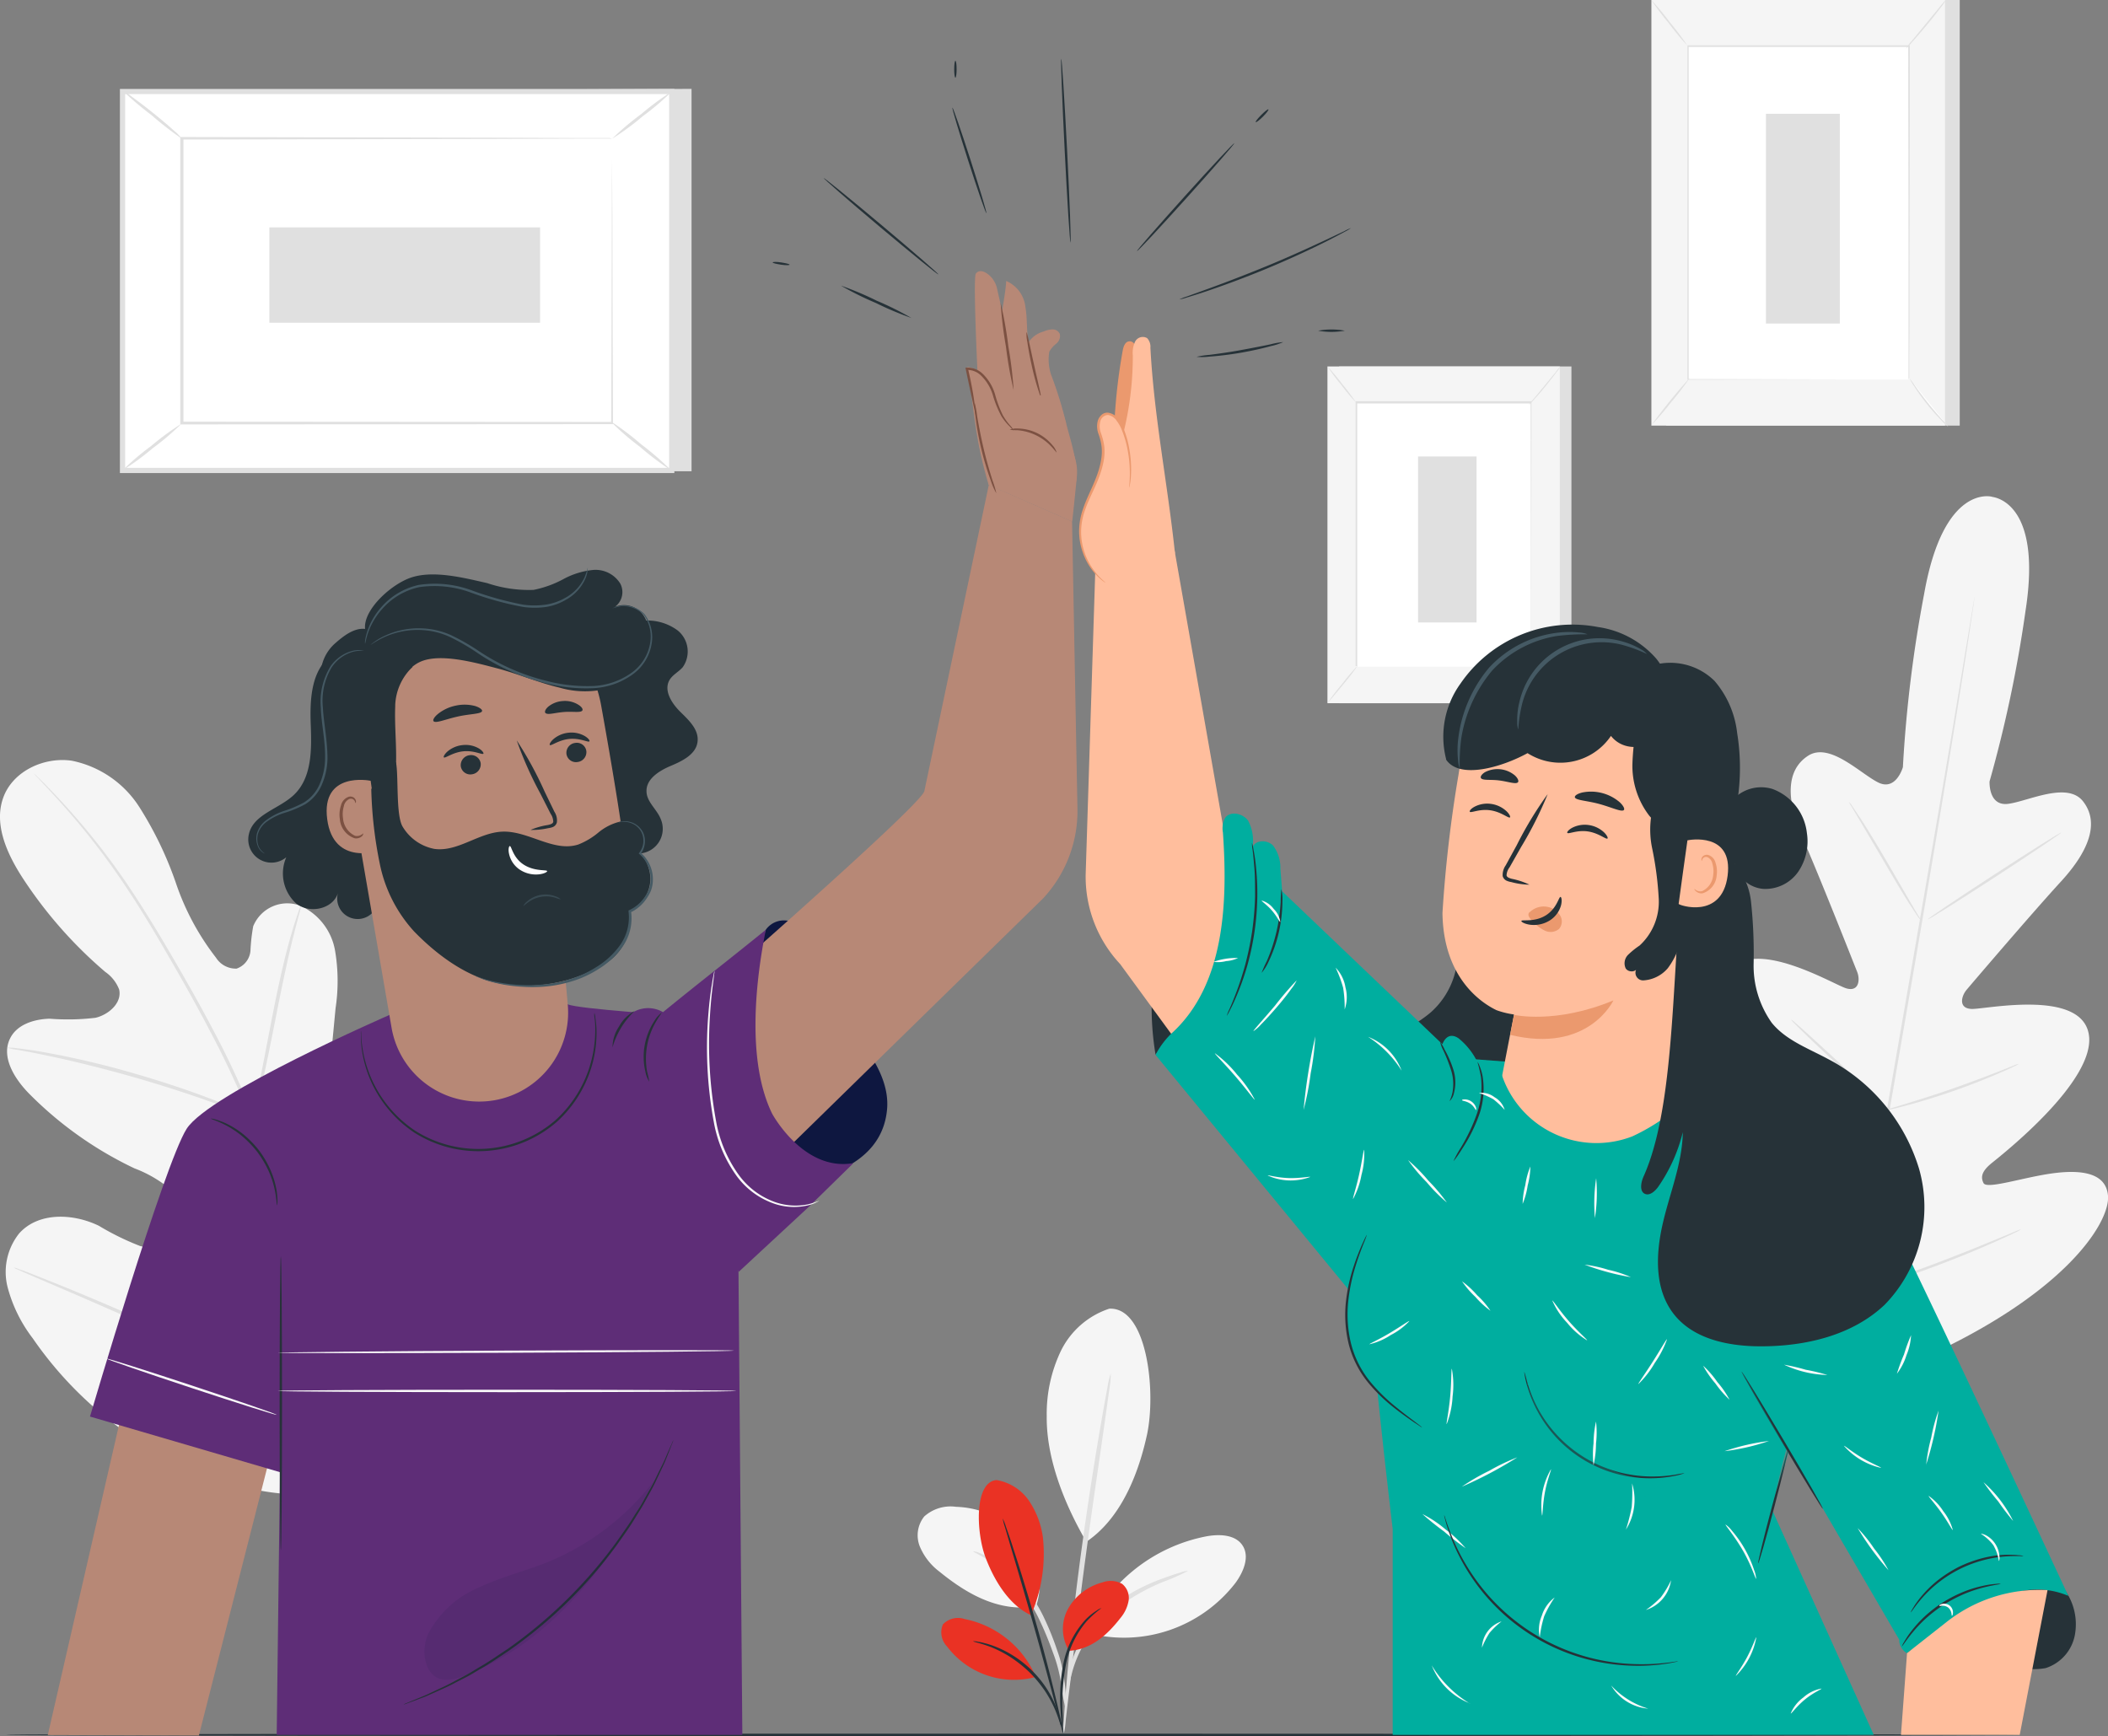 <svg xmlns="http://www.w3.org/2000/svg" width="210.943" height="173.74" viewBox="0 0 210.943 173.74">
  <rect x="0" y="0" width="210.943" height="173.74" fill="#808080" stroke="none"/>
  <g id="High_five-pana" data-name="High five-pana" transform="translate(-25.579 -62.52)">
    <g id="freepik--background-complete--inject-56" transform="translate(25.579 62.52)">
      <rect id="Rectangle_2145" data-name="Rectangle 2145" width="23.251" height="33.701" transform="translate(133.999 36.673)" fill="#e0e0e0"/>
      <rect id="Rectangle_2146" data-name="Rectangle 2146" width="23.251" height="33.701" transform="translate(132.835 36.673)" fill="#f5f5f5"/>
      <rect id="Rectangle_2147" data-name="Rectangle 2147" width="17.474" height="26.404" transform="translate(135.723 40.322)" fill="#fff"/>
      <path id="Path_5934" data-name="Path 5934" d="M335.709,175.691V168.3c0-4.636,0-11.248-.028-19.009l.056.056h-17.47l.065-.065v26.4l-.051-.046h-.111V149.12h17.595v.06c0,7.78-.023,14.373-.028,19.051v7.228A1.11,1.11,0,0,1,335.709,175.691Z" transform="translate(-182.516 -108.97)" fill="#e0e0e0"/>
      <path id="Path_5935" data-name="Path 5935" d="M358.717,141.62a4.082,4.082,0,0,1-.413.6c-.269.357-.654.848-1.09,1.391s-.848,1-1.15,1.335a4.435,4.435,0,0,1-.515.524,4.991,4.991,0,0,1,.464-.58l1.122-1.358,1.117-1.358A4.111,4.111,0,0,1,358.717,141.62Z" transform="translate(-202.566 -104.947)" fill="#e0e0e0"/>
      <path id="Path_5936" data-name="Path 5936" d="M356.2,206.25a21.791,21.791,0,0,0,3.051,3.811" transform="translate(-202.914 -139.613)" fill="#fff"/>
      <path id="Path_5937" data-name="Path 5937" d="M359.251,210.1a3.248,3.248,0,0,1-.533-.464,17.087,17.087,0,0,1-1.15-1.3,16.167,16.167,0,0,1-1.011-1.391,3.407,3.407,0,0,1-.357-.626,4.082,4.082,0,0,1,.431.575c.255.362.617.853,1.034,1.391s.825.988,1.117,1.317A4.636,4.636,0,0,1,359.251,210.1Z" transform="translate(-202.914 -139.65)" fill="#e0e0e0"/>
      <path id="Path_5938" data-name="Path 5938" d="M312.09,209.905l3.041-3.755" transform="translate(-179.255 -139.559)" fill="#fff"/>
      <path id="Path_5939" data-name="Path 5939" d="M315.131,206.15a23.182,23.182,0,0,1-1.47,1.915c-.844,1.039-1.549,1.855-1.572,1.855A22.713,22.713,0,0,1,313.56,208,24.032,24.032,0,0,1,315.131,206.15Z" transform="translate(-179.255 -139.559)" fill="#e0e0e0"/>
      <path id="Path_5940" data-name="Path 5940" d="M312.09,141.62a20.446,20.446,0,0,1,1.479,1.766,22.324,22.324,0,0,1,1.391,1.855,20.446,20.446,0,0,1-1.479-1.766A20.8,20.8,0,0,1,312.09,141.62Z" transform="translate(-179.255 -104.947)" fill="#e0e0e0"/>
      <rect id="Rectangle_2148" data-name="Rectangle 2148" width="5.851" height="16.612" transform="translate(141.903 45.681)" fill="#e0e0e0"/>
      <path id="Path_5941" data-name="Path 5941" d="M257.757,345a8.28,8.28,0,0,0-4.868,4.279,14.6,14.6,0,0,0-1.391,6.454c-.056,4.3,1.8,8.878,3.964,12.592,3.964-2.661,5.475-7.984,6.074-10.733.927-4.349,0-12.773-3.774-12.592" transform="translate(-146.754 -214.031)" fill="#f5f5f5"/>
      <path id="Path_5942" data-name="Path 5942" d="M235.487,397.726a7.061,7.061,0,0,0-1.419-6.954,9.361,9.361,0,0,0-6.584-3.014,3.941,3.941,0,0,0-3.185.969,3.018,3.018,0,0,0-.431,3.028,6.106,6.106,0,0,0,1.966,2.5c2.842,2.318,6.027,4.066,9.653,3.463" transform="translate(-131.814 -236.962)" fill="#f5f5f5"/>
      <path id="Path_5943" data-name="Path 5943" d="M244.882,413.217a13.958,13.958,0,0,0-.13-2.837,12.981,12.981,0,0,0-.7-3.023,28.924,28.924,0,0,0-1.423-3.51,14.094,14.094,0,0,0-4.414-5.258,10.349,10.349,0,0,0-1.855-1.006,2.318,2.318,0,0,0-.737-.213c-.037.079,1,.464,2.374,1.493a15.147,15.147,0,0,1,4.173,5.2,34.145,34.145,0,0,1,1.433,3.44,14.683,14.683,0,0,1,.788,2.921A22.814,22.814,0,0,0,244.882,413.217Z" transform="translate(-138.238 -242.124)" fill="#e0e0e0"/>
      <path id="Path_5944" data-name="Path 5944" d="M259.825,359a8.158,8.158,0,0,0-.325,1.391c-.176.927-.413,2.225-.691,3.853-.561,3.245-1.28,7.761-1.957,12.759s-1.154,9.537-1.433,12.833c-.139,1.646-.236,2.977-.287,3.9a7.548,7.548,0,0,0-.028,1.437,8.263,8.263,0,0,0,.213-1.419c.116-1.006.264-2.318.464-3.885.366-3.283.9-7.812,1.572-12.8s1.34-9.421,1.813-12.773c.223-1.567.4-2.874.542-3.871A8.309,8.309,0,0,0,259.825,359Z" transform="translate(-148.678 -221.543)" fill="#e0e0e0"/>
      <path id="Path_5945" data-name="Path 5945" d="M260.339,403.332a16.515,16.515,0,0,1,11.864-9.319c1.307-.241,2.921-.195,3.639.927s.088,2.615-.7,3.709a14.1,14.1,0,0,1-14.808,5.03" transform="translate(-151.493 -240.26)" fill="#f5f5f5"/>
      <path id="Path_5946" data-name="Path 5946" d="M267.878,401.6a2.318,2.318,0,0,0-.737.158c-.464.13-1.136.357-1.947.658a18.545,18.545,0,0,0-5.851,3.449,11.684,11.684,0,0,0-2.318,2.967,11.15,11.15,0,0,0-1.062,2.888,11.3,11.3,0,0,0-.26,2.049,2.244,2.244,0,0,0,0,.756c.1,0,.134-1.071.566-2.721a11.535,11.535,0,0,1,3.384-5.587,20.9,20.9,0,0,1,5.656-3.486A21.563,21.563,0,0,0,267.878,401.6Z" transform="translate(-148.994 -244.393)" fill="#e0e0e0"/>
      <path id="Path_5947" data-name="Path 5947" d="M416.437,169.691s-4.859-1.433-6.825,9.736a131,131,0,0,0-2.123,17.321s-.682,2.425-2.48,1.525-4.854-4.066-7.01-2.666c-2.239,1.451-2.207,4.437-.505,8.313s5.1,12.518,5.415,13.3.2,2.063-1.117,1.651-9.736-5.485-11.915-1.312,4.34,14.169,5.03,15.3.612,1.7.13,2.17-3.153-1.5-5.61-2.842-5.54-2.471-6.588.023.927,10.9,12.9,21.9l5.87,4.729,7.107-2.615c14.869-6.528,19.472-13.835,19.3-16.538s-3.468-2.652-6.227-2.188-5.925,1.479-6.231.872-.185-1.187.83-2.012,10.422-8.206,9.713-12.829-10.325-2.55-11.711-2.587-1.052-1.294-.524-1.919,6.57-7.706,9.435-10.826,3.862-5.93,2.216-8.03c-1.586-2.026-5.508,0-7.5.25s-1.855-2.244-1.855-2.244a128.641,128.641,0,0,0,3.6-17.08c1.748-11.211-3.431-11.405-3.431-11.405" transform="translate(-217.071 -119.971)" fill="#f5f5f5"/>
      <path id="Path_5948" data-name="Path 5948" d="M434.162,191.35a1.831,1.831,0,0,1-.023.236l-.1.691c-.093.617-.227,1.511-.394,2.652-.348,2.318-.872,5.638-1.535,9.736-1.326,8.229-3.245,19.579-5.42,32.111s-4.126,23.877-5.494,32.1c-.682,4.1-1.233,7.418-1.613,9.736-.19,1.141-.338,2.031-.464,2.647-.051.292-.088.519-.121.686s-.051.232-.051.232a1.534,1.534,0,0,1,.028-.236c.028-.158.056-.394.093-.691.093-.617.227-1.511.394-2.652.348-2.318.872-5.638,1.535-9.736,1.326-8.229,3.245-19.584,5.424-32.116s4.14-23.872,5.531-32.111c.677-4.1,1.229-7.418,1.613-9.736l.44-2.647.121-.686A2.087,2.087,0,0,1,434.162,191.35Z" transform="translate(-236.572 -131.621)" fill="#e0e0e0"/>
      <path id="Path_5949" data-name="Path 5949" d="M424.66,235.62a2.434,2.434,0,0,1,.334.431c.2.287.464.709.825,1.233.682,1.052,1.586,2.527,2.55,4.173l2.453,4.233.746,1.275a1.929,1.929,0,0,1,.255.464,2.343,2.343,0,0,1-.338-.427c-.2-.287-.464-.709-.816-1.238-.672-1.062-1.558-2.55-2.522-4.2l-2.48-4.214c-.3-.5-.552-.927-.756-1.275A1.989,1.989,0,0,1,424.66,235.62Z" transform="translate(-239.634 -155.366)" fill="#e0e0e0"/>
      <path id="Path_5950" data-name="Path 5950" d="M441.629,250.926c-.042-.06,2.921-2.054,6.616-4.46s6.713-4.3,6.755-4.247-2.925,2.059-6.616,4.46S441.667,250.977,441.629,250.926Z" transform="translate(-248.736 -158.904)" fill="#e0e0e0"/>
      <path id="Path_5951" data-name="Path 5951" d="M432.57,296.8a2.537,2.537,0,0,1,.524-.19l1.447-.44c1.219-.376,2.907-.895,4.743-1.539s3.487-1.27,4.678-1.739l1.391-.552a2.1,2.1,0,0,1,.533-.176,2.592,2.592,0,0,1-.491.264c-.325.158-.793.376-1.391.63-1.168.51-2.81,1.173-4.636,1.813s-3.542,1.141-4.775,1.47c-.621.162-1.122.287-1.474.366a2.319,2.319,0,0,1-.547.093Z" transform="translate(-243.877 -185.692)" fill="#e0e0e0"/>
      <path id="Path_5952" data-name="Path 5952" d="M412.17,282.6a2.118,2.118,0,0,1,.408.315c.25.213.612.529,1.048.927.881.793,2.082,1.9,3.4,3.125s2.5,2.355,3.347,3.18c.422.408.76.746.992.983a2.375,2.375,0,0,1,.343.385,1.818,1.818,0,0,1-.408-.311c-.255-.213-.612-.533-1.052-.927-.876-.788-2.082-1.892-3.4-3.125s-2.5-2.355-3.343-3.176c-.427-.413-.765-.746-1-.988a2,2,0,0,1-.338-.389Z" transform="translate(-232.935 -180.564)" fill="#e0e0e0"/>
      <path id="Path_5953" data-name="Path 5953" d="M399.55,317.94a3.055,3.055,0,0,1,.519.408l1.349,1.182c1.131,1.006,2.68,2.406,4.386,3.969s3.245,2.986,4.335,4.024l1.294,1.243a3.283,3.283,0,0,1,.464.464,3.709,3.709,0,0,1-.519-.408l-1.349-1.182c-1.131-1.006-2.68-2.411-4.386-3.969s-3.245-2.986-4.33-4.024L400,318.431A3.192,3.192,0,0,1,399.55,317.94Z" transform="translate(-226.166 -199.52)" fill="#e0e0e0"/>
      <path id="Path_5954" data-name="Path 5954" d="M425.68,334.222a4.022,4.022,0,0,1,.654-.255l1.817-.626c1.53-.529,3.644-1.266,5.958-2.142s4.386-1.72,5.879-2.341l1.776-.737a3.85,3.85,0,0,1,.663-.241,3.345,3.345,0,0,1-.621.334c-.408.2-1,.464-1.743.807-1.479.668-3.547,1.539-5.865,2.415s-4.442,1.6-5.99,2.063c-.774.241-1.391.427-1.855.547a3.535,3.535,0,0,1-.672.176Z" transform="translate(-240.181 -204.851)" fill="#e0e0e0"/>
      <path id="Path_5955" data-name="Path 5955" d="M61.863,299.262c10.705-6.111,14.182-18.944,14.836-30.706.111-1.966.515-4.006-.26-5.809s-2.837-3.176-4.664-2.513c-1.516.552-2.318,2.184-3.245,3.51a11.516,11.516,0,0,1-4.993,3.964,4.4,4.4,0,0,1-4.052,0c-1.6-1.09-1.59-3.44-1.391-5.383q.552-5.452,1.062-10.886a18.225,18.225,0,0,0-.056-5.832,6.068,6.068,0,0,0-3.422-4.432,3.681,3.681,0,0,0-4.761,2.04,18.164,18.164,0,0,0-.274,2.415,2.058,2.058,0,0,1-1.391,1.822,2.347,2.347,0,0,1-2.054-1.09,25.389,25.389,0,0,1-4.006-7.446,36,36,0,0,0-3.672-7.636,10.483,10.483,0,0,0-6.764-4.636c-2.773-.4-5.9,1.039-6.857,3.709s.385,5.61,1.924,7.993a43.822,43.822,0,0,0,8.29,9.435,3.8,3.8,0,0,1,1.391,1.766c.3,1.335-1.048,2.513-2.365,2.824a22.972,22.972,0,0,1-4.59.093c-1.53.042-3.245.556-3.945,1.943-.983,1.915.491,4.173,2,5.67a37.285,37.285,0,0,0,10.436,7.367,12.456,12.456,0,0,1,3.908,2.365,3.625,3.625,0,0,1,.779,4.233c-.821,1.307-2.657,1.586-4.131,1.168a26.5,26.5,0,0,1-4.122-2.021c-2.582-1.256-6.055-1.391-7.979.765a6.188,6.188,0,0,0-1.154,5.387,14.48,14.48,0,0,0,2.508,5.1,37.559,37.559,0,0,0,14.957,12.7c6.013,2.721,11.7,3.83,18.082,2.142" transform="translate(-25.579 -150.516)" fill="#f5f5f5"/>
      <path id="Path_5956" data-name="Path 5956" d="M65.15,309.526a86.235,86.235,0,0,0-1.711-16.338,175.8,175.8,0,0,0-5.207-19.421l-1.641-5.012c-.538-1.646-1.071-3.278-1.692-4.845a87.122,87.122,0,0,0-4.075-8.786c-1.433-2.731-2.888-5.271-4.27-7.636s-2.722-4.544-4.02-6.491a69.673,69.673,0,0,0-6.806-8.642c-.881-.955-1.586-1.674-2.072-2.156l-.556-.542a1.633,1.633,0,0,0-.2-.176,1.794,1.794,0,0,0,.172.2l.533.57c.464.5,1.159,1.233,2.021,2.2a73.255,73.255,0,0,1,6.7,8.707c1.284,1.933,2.6,4.117,3.973,6.491s2.819,4.914,4.238,7.641a89.136,89.136,0,0,1,4.057,8.739c.612,1.558,1.141,3.176,1.674,4.826s1.076,3.32,1.627,5.016a180.716,180.716,0,0,1,5.22,19.366,87.719,87.719,0,0,1,1.78,16.273" transform="translate(-29.506 -152.072)" fill="#e0e0e0"/>
      <path id="Path_5957" data-name="Path 5957" d="M80.17,279.215a3.43,3.43,0,0,0,.269-.811c.153-.529.343-1.3.57-2.258.464-1.915.988-4.576,1.567-7.515s1.15-5.587,1.632-7.488c.236-.927.436-1.72.584-2.249a4.132,4.132,0,0,0,.185-.835,3.639,3.639,0,0,0-.32.793c-.185.519-.427,1.28-.7,2.225-.547,1.887-1.159,4.539-1.739,7.483l-1.465,7.553c-.181.9-.334,1.669-.464,2.281A4.4,4.4,0,0,0,80.17,279.215Z" transform="translate(-54.86 -167.402)" fill="#e0e0e0"/>
      <path id="Path_5958" data-name="Path 5958" d="M27.11,288.655a5.842,5.842,0,0,0,.988.209c.64.116,1.562.278,2.694.519,2.272.464,5.383,1.2,8.781,2.165s6.435,1.989,8.614,2.782c1.09.389,1.966.728,2.569.96a5.171,5.171,0,0,0,.955.329,5.129,5.129,0,0,0-.9-.464c-.589-.274-1.451-.649-2.536-1.071-2.161-.862-5.193-1.915-8.6-2.893a87.953,87.953,0,0,0-8.832-2.072c-1.141-.2-2.072-.329-2.717-.4A4.99,4.99,0,0,0,27.11,288.655Z" transform="translate(-26.4 -183.81)" fill="#e0e0e0"/>
      <path id="Path_5959" data-name="Path 5959" d="M98.19,330.187a1.191,1.191,0,0,0,.2-.292l.515-.867c.464-.751,1.048-1.854,1.78-3.245,1.47-2.754,3.384-6.625,5.434-10.928s3.922-8.188,5.336-10.969l1.678-3.292.464-.9a1.535,1.535,0,0,0,.134-.325,1.393,1.393,0,0,0-.2.287l-.51.867c-.44.756-1.048,1.855-1.785,3.245-1.47,2.759-3.38,6.63-5.434,10.932s-3.922,8.183-5.332,10.969l-1.683,3.292-.464.9a1.271,1.271,0,0,0-.134.325Z" transform="translate(-64.525 -189.559)" fill="#e0e0e0"/>
      <path id="Path_5960" data-name="Path 5960" d="M28.57,336.14a1.251,1.251,0,0,0,.32.167l.927.413,3.454,1.484c2.921,1.247,6.954,3.023,11.359,4.989s8.457,3.709,11.405,4.9c1.47.6,2.666,1.066,3.5,1.391l.96.352a1.559,1.559,0,0,0,.343.1,1.154,1.154,0,0,0-.315-.167l-.927-.413-3.473-1.5c-2.921-1.252-6.954-3.027-11.359-4.993s-8.461-3.709-11.405-4.9c-1.47-.593-2.666-1.066-3.5-1.391l-.96-.348A1.452,1.452,0,0,0,28.57,336.14Z" transform="translate(-27.183 -209.282)" fill="#e0e0e0"/>
      <path id="Path_5961" data-name="Path 5961" d="M108.963,81.7v38.268H54l-1.984-38Z" transform="translate(-39.761 -72.808)" fill="#e0e0e0"/>
      <rect id="Rectangle_2149" data-name="Rectangle 2149" width="37.916" height="54.959" transform="translate(12.259 47.082) rotate(-90)" fill="#fff"/>
      <path id="Path_5962" data-name="Path 5962" d="M106.943,120.16H51.46V81.72h55.483Zm-54.959-.524h54.435v-37.4H51.984Z" transform="translate(-39.461 -72.818)" fill="#e0e0e0"/>
      <rect id="Rectangle_2150" data-name="Rectangle 2150" width="43.053" height="28.495" transform="translate(18.212 13.872)" fill="#fff"/>
      <path id="Path_5963" data-name="Path 5963" d="M107.719,92.258h-3.167l-8.874.032-30.994.06.125-.125V120.72h0l-.139-.134,43.057.028-.111.107c.028-8.67.046-15.763.06-20.729,0-2.476,0-4.409.028-5.735v-.042c0,1.317,0,3.245.028,5.707,0,4.965.032,12.1.056,20.8v.111h-.107l-43.057.028H64.49v-.139h0V92.1h.121l31.063.065,8.846.032h2.916Z" transform="translate(-46.45 -78.386)" fill="#e0e0e0"/>
      <path id="Path_5964" data-name="Path 5964" d="M52,82.05a4.812,4.812,0,0,1,.927.612c.566.408,1.331.983,2.156,1.646s1.553,1.284,2.068,1.753a4.4,4.4,0,0,1,.784.807,33.848,33.848,0,0,1-3.023-2.351A33.635,33.635,0,0,1,52,82.05Z" transform="translate(-39.75 -72.995)" fill="#e0e0e0"/>
      <path id="Path_5965" data-name="Path 5965" d="M163.683,82.28a26.493,26.493,0,0,1-2.893,2.462,26.373,26.373,0,0,1-3.06,2.249,27.175,27.175,0,0,1,2.907-2.462A26.586,26.586,0,0,1,163.683,82.28Z" transform="translate(-96.461 -73.119)" fill="#e0e0e0"/>
      <path id="Path_5966" data-name="Path 5966" d="M163.385,158.33l-6.125-4.97" transform="translate(-96.209 -111.244)" fill="#fff"/>
      <path id="Path_5967" data-name="Path 5967" d="M157.258,153.36a30.038,30.038,0,0,1,3.148,2.378,28.343,28.343,0,0,1,2.977,2.592,29.273,29.273,0,0,1-3.148-2.378A25.653,25.653,0,0,1,157.258,153.36Z" transform="translate(-96.207 -111.244)" fill="#e0e0e0"/>
      <path id="Path_5968" data-name="Path 5968" d="M52,158.674a26.277,26.277,0,0,1,2.865-2.439,26.594,26.594,0,0,1,3.028-2.225,25.929,25.929,0,0,1-2.861,2.439A26.6,26.6,0,0,1,52,158.674Z" transform="translate(-39.75 -111.593)" fill="#e0e0e0"/>
      <rect id="Rectangle_2151" data-name="Rectangle 2151" width="9.541" height="27.09" transform="translate(26.956 32.296) rotate(-90)" fill="#e0e0e0"/>
      <rect id="Rectangle_2152" data-name="Rectangle 2152" width="29.385" height="42.594" transform="translate(166.722 0)" fill="#e0e0e0"/>
      <rect id="Rectangle_2153" data-name="Rectangle 2153" width="29.385" height="42.594" transform="translate(165.252 0)" fill="#f5f5f5"/>
      <rect id="Rectangle_2154" data-name="Rectangle 2154" width="22.083" height="33.367" transform="translate(168.901 4.613)" fill="#fff"/>
      <path id="Path_5969" data-name="Path 5969" d="M411.919,105.746V96.418c0-5.883-.023-14.22-.037-24.03l.074.074H389.832l.083-.079v33.381l-.065-.065,16.074.037h.042l-16.116.032h-.06V72.3h22.254v.074c0,9.834-.023,18.179-.032,24.076,0,2.935,0,5.262-.023,6.857v2.276A.367.367,0,0,0,411.919,105.746Z" transform="translate(-220.931 -67.766)" fill="#e0e0e0"/>
      <path id="Path_5970" data-name="Path 5970" d="M440.941,62.52a4.685,4.685,0,0,1-.524.76c-.343.464-.825,1.08-1.391,1.753s-1.071,1.266-1.456,1.688a5.171,5.171,0,0,1-.631.658,5.259,5.259,0,0,1,.561-.733l1.414-1.715c.533-.654,1.02-1.243,1.414-1.72a5.428,5.428,0,0,1,.612-.691Z" transform="translate(-246.221 -62.52)" fill="#e0e0e0"/>
      <path id="Path_5971" data-name="Path 5971" d="M437.76,144.21a27.537,27.537,0,0,0,3.853,4.817" transform="translate(-246.661 -106.336)" fill="#fff"/>
      <path id="Path_5972" data-name="Path 5972" d="M441.6,149.027a4.423,4.423,0,0,1-.672-.612,20.241,20.241,0,0,1-1.456-1.637,21.864,21.864,0,0,1-1.275-1.78,4.492,4.492,0,0,1-.464-.788,5.8,5.8,0,0,1,.542.728c.325.464.779,1.076,1.307,1.739s1.039,1.247,1.414,1.66a6.362,6.362,0,0,1,.6.691Z" transform="translate(-246.645 -106.336)" fill="#e0e0e0"/>
      <path id="Path_5973" data-name="Path 5973" d="M382,148.828l3.848-4.748" transform="translate(-216.753 -106.266)" fill="#fff"/>
      <path id="Path_5974" data-name="Path 5974" d="M385.853,144.08A28.489,28.489,0,0,1,384,146.5a29.334,29.334,0,0,1-1.989,2.318,54.352,54.352,0,0,1,3.843-4.743Z" transform="translate(-216.758 -106.266)" fill="#e0e0e0"/>
      <path id="Path_5975" data-name="Path 5975" d="M382,62.52a26.991,26.991,0,0,1,1.854,2.235,27.263,27.263,0,0,1,1.743,2.318,25.97,25.97,0,0,1-1.855-2.235A27.277,27.277,0,0,1,382,62.52Z" transform="translate(-216.753 -62.52)" fill="#e0e0e0"/>
      <rect id="Rectangle_2155" data-name="Rectangle 2155" width="7.395" height="20.993" transform="translate(176.713 11.387)" fill="#e0e0e0"/>
    </g>
    <g id="freepik--Floor--inject-56" transform="translate(26.15 236.019)">
      <path id="Path_5976" data-name="Path 5976" d="M228.544,436.861c0,.07-45.167.121-100.863.121s-100.872-.032-100.872-.121,45.153-.121,100.872-.121S228.544,436.814,228.544,436.861Z" transform="translate(-26.81 -436.74)" fill="#263238"/>
    </g>
    <g id="freepik--character-2--inject-56" transform="translate(133.563 96.242)">
      <path id="Path_5977" data-name="Path 5977" d="M329.655,264a8.007,8.007,0,0,1-2.388,7.835c-1.414,1.252-3.245,1.975-4.544,3.352a7.052,7.052,0,0,0-1.414,6.806,9,9,0,0,0,4.743,5.258,10.529,10.529,0,0,0,9.551-.325c3.584-2.026,5.67-6.092,6.2-10.177s-.3-8.22-1.391-12.193" transform="translate(-292.004 -204.31)" fill="#263238"/>
      <path id="Path_5978" data-name="Path 5978" d="M437.19,410.2c3.709-.607,7.186.524,10.858,1.335a6.491,6.491,0,0,0,3.009.162,4.319,4.319,0,0,0,2.967-3.579,5.86,5.86,0,0,0-.927-4.061,3.9,3.9,0,0,0-1.27-1.266,4.418,4.418,0,0,0-1.776-.464,12.615,12.615,0,0,0-6.537,1.233,19.278,19.278,0,0,0-5.424,3.932c-.779.779-.547,1.674-.89,2.721" transform="translate(-354.339 -278.481)" fill="#263238"/>
      <path id="Path_5979" data-name="Path 5979" d="M274.54,270.674a28.746,28.746,0,0,1,.213-10.663,14,14,0,0,1,1.855-4.845,3.106,3.106,0,0,1,1.358-1.275,2.364,2.364,0,0,1,2.415.57,4.038,4.038,0,0,1,1.113,3.125,9.907,9.907,0,0,1-.825,3.3,38.6,38.6,0,0,1-6.143,9.783" transform="translate(-266.885 -198.823)" fill="#263238"/>
      <path id="Path_5980" data-name="Path 5980" d="M416.247,319.14c.839.6,19.472,40.734,19.472,40.734h0a7.914,7.914,0,0,0-4.752-.464l-1.011.269A16.913,16.913,0,0,0,424.88,362l-5.318,3.6h0a1.521,1.521,0,0,1-.756-1.173v-.153L404.36,339.475Z" transform="translate(-336.73 -233.886)" fill="#00ae9f"/>
      <path id="Path_5981" data-name="Path 5981" d="M268.8,181.32l4.97,28.249c1.6,3.8,20.251,26.835,20.251,26.835l-6.166,19.815-24.5-33.5a12.8,12.8,0,0,1-3.449-8.985l.955-30.182Z" transform="translate(-259.249 -159.963)" fill="#ffbe9d"/>
      <path id="Path_5982" data-name="Path 5982" d="M327.62,290.58l12.792.969,11.155,1.729s19.57,5.142,19.57,7.284c0,.714-5.341,17.725-8.345,27.915a70.852,70.852,0,0,0-1.8,7.529l10.144,22.458H323v-20.59s-3.245-27.043-2.675-30.739S327.62,290.58,327.62,290.58Z" transform="translate(-291.619 -218.567)" fill="#00ae9f"/>
      <path id="Path_5983" data-name="Path 5983" d="M266,145.7a56.625,56.625,0,0,1,.881-8.577c.07-.4.236-.89.64-.927.5-.065.756.58.821,1.08a30.224,30.224,0,0,1-.422,10.251" transform="translate(-262.518 -135.757)" fill="#eb996e"/>
      <path id="Path_5984" data-name="Path 5984" d="M276.519,260.2c5.489-4.905,5.675-13.4,5.207-20.168a2.267,2.267,0,0,1,.213-1.451c.524-.746,1.8-.464,2.318.287a4.348,4.348,0,0,1,.436,2.647c.283-.77,1.488-.765,2.054-.172a3.688,3.688,0,0,1,.728,2.318l.181,2.263,16.037,15.3s.44-1.391,1.618-.589a6.91,6.91,0,0,1,1.938,2.494l-11.3,24.66-20.97-25.5A8.517,8.517,0,0,1,276.519,260.2Z" transform="translate(-267.335 -190.443)" fill="#00ae9f"/>
      <path id="Path_5985" data-name="Path 5985" d="M320.389,322.53a21.262,21.262,0,0,0-3.681,7.172,13.074,13.074,0,0,0,.236,7.984,11.071,11.071,0,0,0,8.5,6.852" transform="translate(-289.442 -235.704)" fill="#00ae9f"/>
      <path id="Path_5986" data-name="Path 5986" d="M436.487,412.028l-.607,8.183h11.883l2.782-14.488h0a14.966,14.966,0,0,0-10.047,3.148Z" transform="translate(-353.637 -280.314)" fill="#ffbe9d"/>
      <path id="Path_5987" data-name="Path 5987" d="M290.35,261.771a3.983,3.983,0,0,1,.26-.654c.185-.408.436-1.011.719-1.762s.584-1.66.867-2.68a32.048,32.048,0,0,0,.7-3.38,31.442,31.442,0,0,0,.292-3.436c0-1.062,0-2.017-.065-2.819s-.125-1.447-.185-1.892a4.468,4.468,0,0,1-.065-.7,3.517,3.517,0,0,1,.158.686,18.716,18.716,0,0,1,.264,1.892,25.9,25.9,0,0,1,.116,2.837,26.835,26.835,0,0,1-1,6.866,25.45,25.45,0,0,1-.927,2.684c-.306.751-.58,1.345-.793,1.743A4.636,4.636,0,0,1,290.35,261.771Z" transform="translate(-275.579 -193.824)" fill="#263238"/>
      <path id="Path_5988" data-name="Path 5988" d="M297.88,262.822a11.466,11.466,0,0,1,.519-1.168,17.3,17.3,0,0,0,1.391-5.939,11.393,11.393,0,0,1,.07-1.275,4.8,4.8,0,0,1,.1,1.28,14.122,14.122,0,0,1-1.391,6A4.591,4.591,0,0,1,297.88,262.822Z" transform="translate(-279.618 -199.183)" fill="#263238"/>
      <path id="Path_5989" data-name="Path 5989" d="M337.368,293.309c-.037-.023.158-.325.269-.872a4.6,4.6,0,0,0-.121-2.147,16.093,16.093,0,0,0-.8-2.049,3.505,3.505,0,0,1-.325-.872,4.171,4.171,0,0,1,.464.8,10.623,10.623,0,0,1,.886,2.059,4.205,4.205,0,0,1,.051,2.253A1.655,1.655,0,0,1,337.368,293.309Z" transform="translate(-300.273 -216.845)" fill="#263238"/>
      <path id="Path_5990" data-name="Path 5990" d="M323.6,348.318a.954.954,0,0,1-.2-.116l-.547-.362c-.464-.32-1.154-.788-1.961-1.423a16.808,16.808,0,0,1-2.6-2.49,9.976,9.976,0,0,1-2.012-3.918,12.318,12.318,0,0,1-.269-4.4,17.39,17.39,0,0,1,.793-3.51,22.936,22.936,0,0,1,.886-2.258c.121-.26.213-.464.283-.593a1.028,1.028,0,0,1,.116-.2,7.878,7.878,0,0,1-.311.835c-.209.529-.51,1.3-.811,2.272a18.411,18.411,0,0,0-.733,3.482,12.4,12.4,0,0,0,.278,4.321,9.894,9.894,0,0,0,1.952,3.839A17.62,17.62,0,0,0,321,346.282c.788.649,1.451,1.136,1.91,1.484l.519.4C323.548,348.257,323.608,348.308,323.6,348.318Z" transform="translate(-289.295 -239.196)" fill="#263238"/>
      <path id="Path_5991" data-name="Path 5991" d="M370.592,368.78a.794.794,0,0,1-.2.074c-.139.037-.338.107-.6.158a12.24,12.24,0,0,1-2.272.274,12.764,12.764,0,0,1-12.087-7.645,12,12,0,0,1-.728-2.17c-.065-.264-.088-.464-.116-.612a.967.967,0,0,1-.023-.218,6.324,6.324,0,0,1,.232.8,12.982,12.982,0,0,0,12.717,9.671,13.988,13.988,0,0,0,2.258-.195A7.93,7.93,0,0,1,370.592,368.78Z" transform="translate(-310.019 -255.073)" fill="#263238"/>
      <path id="Path_5992" data-name="Path 5992" d="M405.045,386.827c-.065,0,.547-2.582,1.391-5.726s1.539-5.679,1.6-5.661-.547,2.578-1.368,5.721S405.109,386.827,405.045,386.827Z" transform="translate(-337.095 -264.083)" fill="#263238"/>
      <path id="Path_5993" data-name="Path 5993" d="M409.6,372.322c-.056.032-1.919-3.014-4.173-6.806s-4.015-6.894-3.955-6.927,1.919,3.009,4.173,6.8S409.674,372.285,409.6,372.322Z" transform="translate(-335.179 -255.045)" fill="#263238"/>
      <path id="Path_5994" data-name="Path 5994" d="M445.96,404.382c0,.046-.677.1-1.734.371a13.681,13.681,0,0,0-1.813.6,15.1,15.1,0,0,0-2.077,1.076,14.666,14.666,0,0,0-1.855,1.414,13.614,13.614,0,0,0-1.321,1.391c-.7.839-1.039,1.428-1.08,1.391a2.064,2.064,0,0,1,.218-.427,8.617,8.617,0,0,1,.728-1.085,12.414,12.414,0,0,1,1.3-1.437,13.414,13.414,0,0,1,1.882-1.456,13.663,13.663,0,0,1,2.123-1.076,11.79,11.79,0,0,1,1.855-.561,8.4,8.4,0,0,1,1.289-.195A1.682,1.682,0,0,1,445.96,404.382Z" transform="translate(-353.744 -279.599)" fill="#263238"/>
      <path id="Path_5995" data-name="Path 5995" d="M449.256,398.24c0,.051-.746-.042-1.938.06a12.39,12.39,0,0,0-8.123,4.071c-.793.89-1.164,1.539-1.205,1.516a2.124,2.124,0,0,1,.246-.464,4.479,4.479,0,0,1,.334-.515,8.141,8.141,0,0,1,.5-.649,11.267,11.267,0,0,1,1.511-1.493,12.984,12.984,0,0,1,2.188-1.419,12.779,12.779,0,0,1,2.439-.9,11.194,11.194,0,0,1,2.1-.32,8.084,8.084,0,0,1,.811,0,5.5,5.5,0,0,1,.617.037,2.074,2.074,0,0,1,.519.074Z" transform="translate(-354.768 -276.247)" fill="#263238"/>
      <g id="Group_8028" data-name="Group 8028" transform="translate(44.542 104.555)" opacity="0.3">
        <path id="Path_5996" data-name="Path 5996" d="M355.058,360.77c-1.09,2.068-.181,4.59.816,6.709a12.205,12.205,0,0,0,3.046,4.451,6.491,6.491,0,0,0,9.435-1.317,14.646,14.646,0,0,1-13.519-9.565" transform="translate(-354.563 -360.77)" fill="#00ae9f"/>
      </g>
      <g id="Group_8029" data-name="Group 8029" transform="translate(65.931 103.544)" opacity="0.3">
        <path id="Path_5997" data-name="Path 5997" d="M401.087,358.59c-.835,1.989-.2,4.71.668,6.681s1.8,4.173,1.1,6.217a2.615,2.615,0,0,0-.274,1.168c.046.4.464.784.839.6a.927.927,0,0,0,.376-.575q.988-2.976,1.98-5.948" transform="translate(-400.695 -358.59)" fill="#00ae9f"/>
      </g>
      <path id="Path_5998" data-name="Path 5998" d="M306.94,293.582a55.331,55.331,0,0,1,1.173-7.362,27.441,27.441,0,0,1-.464,3.709A28.307,28.307,0,0,1,306.94,293.582Z" transform="translate(-284.477 -216.229)" fill="#fafafa"/>
      <path id="Path_5999" data-name="Path 5999" d="M291.79,294.516c-.06.037-.858-1.076-1.961-2.355s-2.077-2.239-2.031-2.29A11.443,11.443,0,0,1,290.014,292,11.873,11.873,0,0,1,291.79,294.516Z" transform="translate(-274.209 -218.186)" fill="#fafafa"/>
      <path id="Path_6000" data-name="Path 6000" d="M300.438,274.127a4,4,0,0,1-.524.835c-.352.5-.867,1.159-1.465,1.854s-1.173,1.321-1.6,1.748a3.75,3.75,0,0,1-.737.649c-.051-.046.964-1.145,2.156-2.555A31.97,31.97,0,0,1,300.438,274.127Z" transform="translate(-278.666 -209.741)" fill="#fafafa"/>
      <path id="Path_6001" data-name="Path 6001" d="M299.762,259.057c-.07.028-.334-.561-.844-1.15s-1.057-.927-1.02-1a2.262,2.262,0,0,1,1.2.839A2.318,2.318,0,0,1,299.762,259.057Z" transform="translate(-279.626 -200.508)" fill="#fafafa"/>
      <path id="Path_6002" data-name="Path 6002" d="M289.968,269.3a3.329,3.329,0,0,1-1.205.311,3.2,3.2,0,0,1-1.242.074,6.491,6.491,0,0,1,2.448-.385Z" transform="translate(-274.061 -207.148)" fill="#fafafa"/>
      <path id="Path_6003" data-name="Path 6003" d="M314.759,275.572a12.664,12.664,0,0,0-.153-2.156,12.31,12.31,0,0,0-.756-2.026,3.64,3.64,0,0,1,.987,1.975A3.709,3.709,0,0,1,314.759,275.572Z" transform="translate(-288.184 -208.274)" fill="#fafafa"/>
      <path id="Path_6004" data-name="Path 6004" d="M324.211,289.709a10.858,10.858,0,0,0-3.361-3.389A5.86,5.86,0,0,1,324.211,289.709Z" transform="translate(-291.938 -216.282)" fill="#fafafa"/>
      <path id="Path_6005" data-name="Path 6005" d="M303.451,316.391a5.563,5.563,0,0,1-4.251-.144c.023-.07.927.223,2.119.255S303.433,316.322,303.451,316.391Z" transform="translate(-280.326 -232.329)" fill="#fafafa"/>
      <path id="Path_6006" data-name="Path 6006" d="M317.621,315.634c-.065-.028.3-1.094.6-2.448s.436-2.476.505-2.467a7.822,7.822,0,0,1-.269,2.517A7.909,7.909,0,0,1,317.621,315.634Z" transform="translate(-290.202 -229.37)" fill="#fafafa"/>
      <path id="Path_6007" data-name="Path 6007" d="M333.371,317.177a16.507,16.507,0,0,1-2.026-2.04,17.32,17.32,0,0,1-1.855-2.207,16.919,16.919,0,0,1,2.021,2.045A17.91,17.91,0,0,1,333.371,317.177Z" transform="translate(-296.572 -230.555)" fill="#fafafa"/>
      <path id="Path_6008" data-name="Path 6008" d="M343.987,342.049a8.859,8.859,0,0,1-1.511-1.391,9.057,9.057,0,0,1-1.335-1.558,8.86,8.86,0,0,1,1.511,1.391A8.4,8.4,0,0,1,343.987,342.049Z" transform="translate(-302.821 -244.592)" fill="#fafafa"/>
      <path id="Path_6009" data-name="Path 6009" d="M325.146,347.686a6.732,6.732,0,0,1-1.855,1.391,6.56,6.56,0,0,1-2.142.927c0-.065.927-.464,2.021-1.117S325.1,347.63,325.146,347.686Z" transform="translate(-292.099 -249.195)" fill="#fafafa"/>
      <path id="Path_6010" data-name="Path 6010" d="M337.817,363.51c-.07,0,.209-1.233.348-2.759s.1-2.782.167-2.782a8.907,8.907,0,0,1,.074,2.782A8.776,8.776,0,0,1,337.817,363.51Z" transform="translate(-301.033 -254.713)" fill="#fafafa"/>
      <path id="Path_6011" data-name="Path 6011" d="M364.107,347.236a7.8,7.8,0,0,1-2.008-1.766,7.6,7.6,0,0,1-1.479-2.221c.06-.042.7.964,1.66,2.063S364.153,347.175,364.107,347.236Z" transform="translate(-313.27 -246.816)" fill="#fafafa"/>
      <path id="Path_6012" data-name="Path 6012" d="M379.206,356.087c-.056-.042.649-1.006,1.437-2.244s1.368-2.276,1.428-2.244a9.944,9.944,0,0,1-1.229,2.374A9.672,9.672,0,0,1,379.206,356.087Z" transform="translate(-323.237 -251.296)" fill="#fafafa"/>
      <path id="Path_6013" data-name="Path 6013" d="M372.226,336.752a24.265,24.265,0,0,1-4.636-1.252,12.761,12.761,0,0,1,2.355.51,11.869,11.869,0,0,1,2.281.742Z" transform="translate(-317.008 -242.661)" fill="#fafafa"/>
      <path id="Path_6014" data-name="Path 6014" d="M369.449,373.751a9.828,9.828,0,0,1,0-2.2,10.386,10.386,0,0,1,.25-2.184,9.68,9.68,0,0,1,0,2.2,10.2,10.2,0,0,1-.25,2.184Z" transform="translate(-317.972 -260.828)" fill="#fafafa"/>
      <path id="Path_6015" data-name="Path 6015" d="M376.5,387.356a18.629,18.629,0,0,0,.584-2.286,17.944,17.944,0,0,0,.037-2.36,5.564,5.564,0,0,1-.621,4.636Z" transform="translate(-321.787 -267.983)" fill="#fafafa"/>
      <path id="Path_6016" data-name="Path 6016" d="M358.321,384.3a7.154,7.154,0,0,1,.89-4.636c.065.028-.362,1.006-.6,2.29S358.391,384.292,358.321,384.3Z" transform="translate(-311.995 -266.347)" fill="#fafafa"/>
      <path id="Path_6017" data-name="Path 6017" d="M336.906,392.752a25.961,25.961,0,0,1-2.179-1.692,26.926,26.926,0,0,1-2.147-1.729,11.255,11.255,0,0,1,2.318,1.539A11.781,11.781,0,0,1,336.906,392.752Z" transform="translate(-298.23 -271.534)" fill="#fafafa"/>
      <path id="Path_6018" data-name="Path 6018" d="M346.644,377.09a40.035,40.035,0,0,1-5.564,2.944,20.82,20.82,0,0,1,2.745-1.595A20.252,20.252,0,0,1,346.644,377.09Z" transform="translate(-302.789 -264.969)" fill="#fafafa"/>
      <path id="Path_6019" data-name="Path 6019" d="M360.7,404.187a2.1,2.1,0,0,1-.3.074c-.2.037-.491.111-.872.162a18.6,18.6,0,0,1-3.245.209,20.031,20.031,0,0,1-17.456-10.9,18.343,18.343,0,0,1-1.243-3.018c-.125-.366-.185-.658-.241-.853a1.464,1.464,0,0,1-.06-.306,1.693,1.693,0,0,1,.107.292c.07.19.144.464.283.839a21,21,0,0,0,4.034,6.913,20.363,20.363,0,0,0,14.581,6.866,21.088,21.088,0,0,0,3.245-.13c.385-.037.677-.1.876-.116A1.307,1.307,0,0,1,360.7,404.187Z" transform="translate(-300.751 -271.652)" fill="#263238"/>
      <path id="Path_6020" data-name="Path 6020" d="M357.817,411.327a3.6,3.6,0,0,1,.218-2.193,3.565,3.565,0,0,1,1.28-1.794,11.407,11.407,0,0,0-1.052,1.882A11.758,11.758,0,0,0,357.817,411.327Z" transform="translate(-311.723 -281.194)" fill="#fafafa"/>
      <path id="Path_6021" data-name="Path 6021" d="M347.406,412.5a8.1,8.1,0,0,0-1.205,1.15,8.473,8.473,0,0,0-.76,1.479,2.842,2.842,0,0,1,1.966-2.629Z" transform="translate(-305.127 -283.961)" fill="#fafafa"/>
      <path id="Path_6022" data-name="Path 6022" d="M377.039,428.658a4.747,4.747,0,0,1-3.709-2.318A8.346,8.346,0,0,0,377.039,428.658Z" transform="translate(-320.087 -291.385)" fill="#fafafa"/>
      <path id="Path_6023" data-name="Path 6023" d="M383.338,403.64a3.654,3.654,0,0,1-2.518,2.967,9.9,9.9,0,0,0,1.5-1.275,9.583,9.583,0,0,0,1.015-1.692Z" transform="translate(-324.104 -279.209)" fill="#fafafa"/>
      <path id="Path_6024" data-name="Path 6024" d="M400.229,419.811c-.056-.046.556-.821,1.122-1.887s.867-2.008.927-1.984a7.13,7.13,0,0,1-2.059,3.871Z" transform="translate(-334.51 -285.806)" fill="#fafafa"/>
      <path id="Path_6025" data-name="Path 6025" d="M415.163,427c.028.07-.816.4-1.664,1.1s-1.358,1.451-1.419,1.391a3.76,3.76,0,0,1,1.266-1.6A3.709,3.709,0,0,1,415.163,427Z" transform="translate(-340.871 -291.739)" fill="#fafafa"/>
      <path id="Path_6026" data-name="Path 6026" d="M401.081,397.038c-.074.023-.464-1.331-1.331-2.833s-1.794-2.559-1.734-2.606a2.893,2.893,0,0,1,.663.649,11.512,11.512,0,0,1,2.188,3.885,3.069,3.069,0,0,1,.213.9Z" transform="translate(-333.327 -272.751)" fill="#fafafa"/>
      <path id="Path_6027" data-name="Path 6027" d="M402.241,373.56a21.528,21.528,0,0,1-4.451,1.025A21.718,21.718,0,0,1,402.241,373.56Z" transform="translate(-333.206 -263.075)" fill="#fafafa"/>
      <path id="Path_6028" data-name="Path 6028" d="M395.817,360.718a10.2,10.2,0,0,1-1.419-1.632,10.063,10.063,0,0,1-1.229-1.776,9.314,9.314,0,0,1,1.419,1.627,9.436,9.436,0,0,1,1.229,1.78Z" transform="translate(-330.728 -254.359)" fill="#fafafa"/>
      <path id="Path_6029" data-name="Path 6029" d="M414.98,358.129a10.8,10.8,0,0,1-4.34-1.029,18.907,18.907,0,0,1,2.174.505A18.341,18.341,0,0,1,414.98,358.129Z" transform="translate(-340.099 -254.247)" fill="#fafafa"/>
      <path id="Path_6030" data-name="Path 6030" d="M435,354.582a17.964,17.964,0,0,1,.709-1.929,16.415,16.415,0,0,1,.709-1.933,6.06,6.06,0,0,1-.464,2.017A5.906,5.906,0,0,1,435,354.582Z" transform="translate(-353.165 -250.824)" fill="#fafafa"/>
      <path id="Path_6031" data-name="Path 6031" d="M427.289,376.824a6.955,6.955,0,0,1-3.709-2.2c.046-.056.779.584,1.794,1.182S427.312,376.754,427.289,376.824Z" transform="translate(-347.039 -263.645)" fill="#fafafa"/>
      <path id="Path_6032" data-name="Path 6032" d="M441.3,372.448a16.8,16.8,0,0,1,.51-2.754,16.52,16.52,0,0,1,.733-2.694,32.28,32.28,0,0,1-1.256,5.452Z" transform="translate(-356.539 -259.557)" fill="#fafafa"/>
      <path id="Path_6033" data-name="Path 6033" d="M429.618,396.584a28.339,28.339,0,0,1-3.088-4.224,14.479,14.479,0,0,1,1.641,2.04,14.211,14.211,0,0,1,1.447,2.184Z" transform="translate(-348.622 -273.159)" fill="#fafafa"/>
      <path id="Path_6034" data-name="Path 6034" d="M444.272,388.832c-.065.032-.487-.807-1.154-1.743s-1.312-1.618-1.261-1.669a5.387,5.387,0,0,1,1.46,1.53A5.229,5.229,0,0,1,444.272,388.832Z" transform="translate(-356.841 -269.437)" fill="#fafafa"/>
      <path id="Path_6035" data-name="Path 6035" d="M456.657,386.341a23.03,23.03,0,0,1-1.484-1.943,24.153,24.153,0,0,1-1.484-1.938A12.564,12.564,0,0,1,456.657,386.341Z" transform="translate(-363.189 -267.849)" fill="#fafafa"/>
      <path id="Path_6036" data-name="Path 6036" d="M454.93,396.311a4.469,4.469,0,0,0-.552-1.581,4.566,4.566,0,0,0-1.238-1.131c0-.028.213,0,.505.144a2.5,2.5,0,0,1,.927.853,2.546,2.546,0,0,1,.413,1.2C455.032,396.1,454.971,396.311,454.93,396.311Z" transform="translate(-362.895 -273.818)" fill="#fafafa"/>
      <path id="Path_6037" data-name="Path 6037" d="M445.413,409.889c-.037,0-.023-.125-.06-.287a.95.95,0,0,0-.32-.533.927.927,0,0,0-.593-.181c-.167,0-.274.042-.292,0s.07-.125.269-.181a.881.881,0,0,1,1.1.862C445.515,409.792,445.441,409.9,445.413,409.889Z" transform="translate(-358.07 -281.912)" fill="#fafafa"/>
      <path id="Path_6038" data-name="Path 6038" d="M338.42,425.8a6.681,6.681,0,0,1-3.82-3.8,11.294,11.294,0,0,0,3.82,3.82Z" transform="translate(-299.313 -289.057)" fill="#fafafa"/>
      <path id="Path_6039" data-name="Path 6039" d="M269.135,156.928c-.746-7.052-2.1-13.686-2.462-20.6a1.252,1.252,0,0,0-.329-.955.862.862,0,0,0-1.2.348,2.633,2.633,0,0,0-.232,1.391,31.907,31.907,0,0,1-1.854,10.789c-.793,2.249-1.855,4.4-2.448,6.709s.524,3.088,1.562,5.234" transform="translate(-259.538 -135.256)" fill="#ffbe9d"/>
      <path id="Path_6040" data-name="Path 6040" d="M261.276,168.719a6.458,6.458,0,0,1-2.453-6.106,18.382,18.382,0,0,1,1.474-3.95,6.7,6.7,0,0,0,.635-4.108,6.917,6.917,0,0,1-.371-1.572c0-.538.348-1.141.885-1.164a1.317,1.317,0,0,1,1.006.607c.9,1.117,1.627,4.381,1.173,6.82" transform="translate(-258.628 -144.14)" fill="#ffbe9d"/>
      <path id="Path_6041" data-name="Path 6041" d="M263.488,159.122s.046-.376.074-1.052a12.628,12.628,0,0,0-.236-2.847,10.306,10.306,0,0,0-.556-1.887,3.821,3.821,0,0,0-.519-.927,1.321,1.321,0,0,0-.867-.589.835.835,0,0,0-.774.649,1.966,1.966,0,0,0,.074,1.192,6.174,6.174,0,0,1,.325,1.312,5.253,5.253,0,0,1-.051,1.391c-.325,1.882-1.326,3.4-1.854,4.91a6.652,6.652,0,0,0-.413,2.2,6.431,6.431,0,0,0,.287,1.929,6.616,6.616,0,0,0,1.391,2.462c.464.5.765.714.751.737a1.224,1.224,0,0,1-.232-.153,5.159,5.159,0,0,1-.589-.524,6.342,6.342,0,0,1-1.484-2.471,6.417,6.417,0,0,1-.325-1.98,6.8,6.8,0,0,1,.4-2.272c.51-1.539,1.5-3.06,1.8-4.873a4.8,4.8,0,0,0,.051-1.335,5.885,5.885,0,0,0-.311-1.275,2.174,2.174,0,0,1-.065-1.331,1.289,1.289,0,0,1,.366-.57.853.853,0,0,1,.64-.227,1.516,1.516,0,0,1,1.057.654,4.052,4.052,0,0,1,.538,1,9.736,9.736,0,0,1,.538,1.929,11.452,11.452,0,0,1,.162,2.884,5.768,5.768,0,0,1-.1.779,1.053,1.053,0,0,1-.083.287Z" transform="translate(-258.49 -144.015)" fill="#eb996e"/>
      <path id="Path_6042" data-name="Path 6042" d="M396.369,240.16a3.2,3.2,0,0,0,2.861,2.476,4.015,4.015,0,0,0,3.491-1.715,5.41,5.41,0,0,0,.867-3.876,5.319,5.319,0,0,0-3.445-4.409,3.843,3.843,0,0,0-4.743,2.355l-2.17,3.027Z" transform="translate(-330.761 -187.401)" fill="#263238"/>
      <path id="Path_6043" data-name="Path 6043" d="M363.6,219.8a12.625,12.625,0,0,0-11.345-14.141,12.878,12.878,0,0,0-13.719,11.058,131.553,131.553,0,0,0-1.618,13.909c.083,6.491,3.871,9,5.411,9.736a8.5,8.5,0,0,0,1.706.422h0a.042.042,0,0,1,.032.051l-1.437,7.418c-.654,4.873,2.068,9.222,6.931,9.931s8.7-3.032,9.444-7.91Z" transform="translate(-300.557 -172.987)" fill="#ffbe9d"/>
      <path id="Path_6044" data-name="Path 6044" d="M342.806,236.8c.107.153.96-.306,2.059-.144s1.817.83,1.957.709c.07-.051-.028-.306-.338-.612a2.837,2.837,0,0,0-1.544-.737,2.745,2.745,0,0,0-1.664.283C342.89,236.508,342.751,236.731,342.806,236.8Z" transform="translate(-303.709 -189.286)" fill="#263238"/>
      <path id="Path_6045" data-name="Path 6045" d="M363.849,241.36c.107.153.964-.306,2.059-.144s1.822.83,1.961.709c.065-.051-.028-.306-.343-.617a2.833,2.833,0,0,0-1.539-.733,2.74,2.74,0,0,0-1.664.283C363.946,241.068,363.8,241.291,363.849,241.36Z" transform="translate(-314.996 -191.731)" fill="#263238"/>
      <path id="Path_6046" data-name="Path 6046" d="M352.581,242.992a7.385,7.385,0,0,0-1.734-.58c-.278-.07-.533-.167-.552-.362a1.442,1.442,0,0,1,.306-.8l1.141-2.012a37.706,37.706,0,0,0,2.67-5.309,36.925,36.925,0,0,0-3.092,5.1l-1.108,2.026a1.692,1.692,0,0,0-.306,1.08.728.728,0,0,0,.4.464,2,2,0,0,0,.464.134A7.218,7.218,0,0,0,352.581,242.992Z" transform="translate(-307.521 -188.18)" fill="#263238"/>
      <path id="Path_6047" data-name="Path 6047" d="M351.915,279.906s4.173.964,9.945-1.447c0,0-2.485,5.355-10.33,3.449Z" transform="translate(-308.394 -212.066)" fill="#eb996e"/>
      <path id="Path_6048" data-name="Path 6048" d="M355.647,258.72a2,2,0,0,1,1.854-.464,1.855,1.855,0,0,1,1.15.853,1.145,1.145,0,0,1-.107,1.317,1.326,1.326,0,0,1-1.488.153,4.116,4.116,0,0,1-1.28-1.039,1.172,1.172,0,0,1-.269-.371.362.362,0,0,1,.065-.408" transform="translate(-310.508 -201.195)" fill="#eb996e"/>
      <path id="Path_6049" data-name="Path 6049" d="M357.865,256.129c-.176-.037-.352,1.154-1.493,1.855s-2.392.38-2.425.547c-.028.074.25.274.784.366a3,3,0,0,0,2.012-.389,2.615,2.615,0,0,0,1.178-1.562C358.037,256.449,357.949,256.134,357.865,256.129Z" transform="translate(-309.69 -200.088)" fill="#263238"/>
      <path id="Path_6050" data-name="Path 6050" d="M365.488,233.958c.065.315,1.182.334,2.443.677s2.258.844,2.467.6c.093-.116-.046-.422-.422-.774a4.414,4.414,0,0,0-3.741-.974C365.725,233.61,365.465,233.809,365.488,233.958Z" transform="translate(-315.88 -187.899)" fill="#263238"/>
      <path id="Path_6051" data-name="Path 6051" d="M345.19,229.422c.153.278.95.13,1.855.25s1.655.408,1.854.176c.1-.116,0-.385-.292-.668a2.708,2.708,0,0,0-3-.343C345.264,229.046,345.121,229.288,345.19,229.422Z" transform="translate(-304.984 -185.287)" fill="#263238"/>
      <path id="Path_6052" data-name="Path 6052" d="M337.312,210.857c1.34,2.045,5.6.779,8.165-.626a6.111,6.111,0,0,0,8.345-1.725c1.47,1.855,4.46,1.252,5.564-.858s.464-5.016-1.02-6.862a9.519,9.519,0,0,0-5.842-3.176,13.58,13.58,0,0,0-13.765,5.67,9.07,9.07,0,0,0-1.423,7.576" transform="translate(-300.602 -168.581)" fill="#263238"/>
      <path id="Path_6053" data-name="Path 6053" d="M353.168,199.177a22.283,22.283,0,0,0-3.111.176,11.313,11.313,0,0,0-6.435,3.463,14.02,14.02,0,0,0-3.069,6.7,18.548,18.548,0,0,0-.162,3.106,2.842,2.842,0,0,1-.172-.835,9.626,9.626,0,0,1,.037-2.318,13.506,13.506,0,0,1,3.069-6.954,11.127,11.127,0,0,1,6.713-3.482,9.871,9.871,0,0,1,2.318-.037,2.721,2.721,0,0,1,.811.176Z" transform="translate(-302.299 -169.419)" fill="#455a64"/>
      <path id="Path_6054" data-name="Path 6054" d="M353.147,209.428a2.1,2.1,0,0,1-.1-.728,7.19,7.19,0,0,1,.209-2,8.229,8.229,0,0,1,10.33-6.083,7.526,7.526,0,0,1,1.855.788,2.012,2.012,0,0,1,.589.464,15.153,15.153,0,0,0-2.513-.927,8.211,8.211,0,0,0-9.968,5.87A14.5,14.5,0,0,0,353.147,209.428Z" transform="translate(-309.204 -170.138)" fill="#455a64"/>
      <path id="Path_6055" data-name="Path 6055" d="M378.776,210.043a24.233,24.233,0,0,0-.862,5.564,8.192,8.192,0,0,0,1.664,5.258c1.79,2.156,4.775,2.814,7.529,3.338a21.791,21.791,0,0,0,1.284-11.591,9.646,9.646,0,0,0-2.262-5.211,6.3,6.3,0,0,0-7.65-.927" transform="translate(-322.542 -172.978)" fill="#263238"/>
      <path id="Path_6056" data-name="Path 6056" d="M379.4,234.56a9.064,9.064,0,0,0-.422,5.1,33.4,33.4,0,0,1,.668,5.128,5.947,5.947,0,0,1-1.919,4.636,8.158,8.158,0,0,0-1.15.927,1.2,1.2,0,0,0-.241,1.358c.26.417,1.043.408,1.154-.07l-.07.121a.765.765,0,0,0,.649,1.154,3.472,3.472,0,0,0,2.476-1.215,7.586,7.586,0,0,0,1.47-3.709c.714-4.094.575-8.345,1.706-12.337" transform="translate(-321.641 -188.52)" fill="#263238"/>
      <path id="Path_6057" data-name="Path 6057" d="M344.41,292.319a9.973,9.973,0,0,0,13.32,7.075,19.938,19.938,0,0,0,6.208-4.5,14.544,14.544,0,0,1-13.478,16.9c-3.074.185-6.375-.751-8.308-3.148a9.32,9.32,0,0,1-1.855-6.027,21.956,21.956,0,0,1,1.215-6.305c.547-1.753,1.414-3.709,3.185-4.2" transform="translate(-302.368 -219.393)" fill="#00ae9f"/>
      <path id="Path_6058" data-name="Path 6058" d="M387.6,243.077a7.018,7.018,0,0,1,3.2,5.142,48.5,48.5,0,0,1,.264,6.254,9.863,9.863,0,0,0,1.808,5.888c1.391,1.725,3.593,2.541,5.564,3.593a18.42,18.42,0,0,1,9.18,11.011,14.008,14.008,0,0,1-3.426,13.608c-3.245,3.088-7.928,4.173-12.4,4.173-3.185,0-6.686-.686-8.674-3.176s-1.855-5.981-1.159-9.05,1.97-6.05,2.021-9.2a16.389,16.389,0,0,1-2.448,5.443c-.329.464-.89.974-1.391.7s-.348-1.136-.088-1.715c3.839-8.545,2.5-25.769,4.78-35.2" transform="translate(-323.567 -191.733)" fill="#263238"/>
      <path id="Path_6059" data-name="Path 6059" d="M388.776,243.808c.116-.037,4.6-.886,4.02,3.547s-4.905,2.939-4.9,2.814S388.776,243.808,388.776,243.808Z" transform="translate(-327.902 -193.432)" fill="#ffbe9d"/>
      <path id="Path_6060" data-name="Path 6060" d="M391.285,250.442a1.742,1.742,0,0,0,.195.139.783.783,0,0,0,.575.088,1.931,1.931,0,0,0,1.108-1.6,2.629,2.629,0,0,0-.074-1.136.9.9,0,0,0-.505-.668.4.4,0,0,0-.464.153c-.074.116-.06.209-.083.213s-.083-.088-.028-.264a.5.5,0,0,1,.213-.255.584.584,0,0,1,.464-.06,1.1,1.1,0,0,1,.719.793,2.68,2.68,0,0,1,.107,1.27,2.008,2.008,0,0,1-1.391,1.766.825.825,0,0,1-.691-.209C391.28,250.549,391.271,250.447,391.285,250.442Z" transform="translate(-329.715 -195.208)" fill="#eb996e"/>
      <path id="Path_6061" data-name="Path 6061" d="M339.29,301.666a10.953,10.953,0,0,1,.751-1.368,18.459,18.459,0,0,0,1.6-3.38,8.346,8.346,0,0,0,.4-3.672,14.35,14.35,0,0,0-.352-1.507,1.252,1.252,0,0,1,.2.376,4.921,4.921,0,0,1,.325,1.108,7.882,7.882,0,0,1-.338,3.769,15.566,15.566,0,0,1-1.683,3.394c-.26.408-.464.733-.635.95A2.34,2.34,0,0,1,339.29,301.666Z" transform="translate(-301.829 -219.189)" fill="#263238"/>
      <path id="Path_6062" data-name="Path 6062" d="M342.545,300.892c-.065,0-.19-.38-.589-.644s-.8-.264-.807-.334.1-.079.278-.083a1.164,1.164,0,0,1,.668.218,1.219,1.219,0,0,1,.436.552C342.591,300.771,342.577,300.882,342.545,300.892Z" transform="translate(-302.826 -223.529)" fill="#fafafa"/>
      <path id="Path_6063" data-name="Path 6063" d="M347.358,300.12a8.728,8.728,0,0,0-1.141-1.071,7.669,7.669,0,0,0-1.437-.621,2.082,2.082,0,0,1,1.567.422,2.151,2.151,0,0,1,1.011,1.27Z" transform="translate(-304.773 -222.766)" fill="#fafafa"/>
      <path id="Path_6064" data-name="Path 6064" d="M354.22,318.056a7.7,7.7,0,0,1,.269-1.892,7.617,7.617,0,0,1,.505-1.855,7.724,7.724,0,0,1-.269,1.9A7.616,7.616,0,0,1,354.22,318.056Z" transform="translate(-309.837 -231.295)" fill="#fafafa"/>
      <path id="Path_6065" data-name="Path 6065" d="M369.746,320.832a16.921,16.921,0,0,1,.125-3.992,16.289,16.289,0,0,1-.125,3.992Z" transform="translate(-318.13 -232.652)" fill="#fafafa"/>
    </g>
    <g id="freepik--character-1--inject-56" transform="translate(30.36 89.656)">
      <path id="Path_6066" data-name="Path 6066" d="M43.039,369.89,35.89,401.023l15.119.046,6.982-27.377Z" transform="translate(-35.89 -254.52)" fill="#b78876"/>
      <path id="Path_6067" data-name="Path 6067" d="M194.41,273.326c-1.437-1.924-3.088-3.774-3.843-6.055-.366-1.1-.51-2.272-.9-3.366a4.09,4.09,0,0,0-2.184-2.573,2.219,2.219,0,0,0-2.615.779l-5.188,15.175,2.99,11.656a53.18,53.18,0,0,0,9.514-2.726c2.791-1.256,4.636-3.269,4.831-6.324C197.15,277.494,195.847,275.254,194.41,273.326Z" transform="translate(-113.015 -196.205)" fill="#0e1740"/>
      <path id="Path_6068" data-name="Path 6068" d="M74.96,280.268s-18.035,7.849-20.288,11.391S45,320.456,45,320.456l19.009,5.564-.325,26.292h46.595l-.385-46.363-5.842-25.62s-10.288-.663-11.243-1.131S74.96,280.268,74.96,280.268Z" transform="translate(-40.776 -205.828)" fill="#5e2d77"/>
      <path id="Path_6069" data-name="Path 6069" d="M247.562,137.969c.148-1.062-.6-2.23-.06-3.162a2.633,2.633,0,0,1,1.442-.978,2.318,2.318,0,0,1,.89-.209.784.784,0,0,1,.728.464.992.992,0,0,1-.357.96,2.828,2.828,0,0,0-.7.807,4.841,4.841,0,0,0,.172,2.281,40.3,40.3,0,0,1,1.535,4.961" transform="translate(-149.286 -127.791)" fill="#b78876"/>
      <path id="Path_6070" data-name="Path 6070" d="M239.65,132.725c.065-1.609,1.391-7.947,1.437-9.555a3.2,3.2,0,0,1,1.924,2.615c.2,1.122.1,2.276.292,3.4a12.375,12.375,0,0,0,1.831,4.173,15.049,15.049,0,0,1,1.97,4.122c.357,1.484,1.7,5.341.654,6.454" transform="translate(-145.181 -122.187)" fill="#b78876"/>
      <path id="Path_6071" data-name="Path 6071" d="M203.262,167.18l-6.449,30.637c-.227,1.391-24.443,22.509-24.443,22.509l4.78,19.1,31.527-30.845a12.815,12.815,0,0,0,3.454-8.99l-.538-28.745Z" transform="translate(-109.094 -145.792)" fill="#b78876"/>
      <path id="Path_6072" data-name="Path 6072" d="M236.283,131.782l1.1,10.663,8.345,3.672s.1-.756.464-4.451c.394-4.071-3.983-5.819-5.934-8.809-.835-1.284-.617-3.649-1.261-6.579-.074-.338-.538-2.388-.788-3.486a2.476,2.476,0,0,0-1-1.507c-.38-.25-.807-.376-1.117,0S236.283,131.782,236.283,131.782Z" transform="translate(-143.218 -121.049)" fill="#b78876"/>
      <path id="Path_6073" data-name="Path 6073" d="M240.64,155.3a3.359,3.359,0,0,0,.8-3.431,8.749,8.749,0,0,0-1.97-3.134,12.435,12.435,0,0,1-2.174-3.014c-.352-.8-.519-1.678-.927-2.462a2.532,2.532,0,0,0-1.97-1.535c.7,4.409.682,6.954,2.114,11.785" transform="translate(-142.365 -132.136)" fill="#b78876"/>
      <path id="Path_6074" data-name="Path 6074" d="M235.031,146.839s-.032-.121-.083-.352-.139-.617-.223-1.011c-.2-.927-.464-2.11-.737-3.468l-.028-.13h.134a2.16,2.16,0,0,1,1.558.584,4.678,4.678,0,0,1,1.307,2.23,11.564,11.564,0,0,0,.728,1.924,5.934,5.934,0,0,0,.816,1.127,1.683,1.683,0,0,1,.278.44,3.418,3.418,0,0,1-.352-.38,5.267,5.267,0,0,1-.89-1.1,10.931,10.931,0,0,1-.8-1.943,4.585,4.585,0,0,0-1.252-2.123,1.97,1.97,0,0,0-1.391-.533l.111-.139A34.867,34.867,0,0,1,235.031,146.839Z" transform="translate(-142.129 -132.22)" fill="#7c5142"/>
      <path id="Path_6075" data-name="Path 6075" d="M242.853,136.625a39.951,39.951,0,0,1-.77-4.349,40.416,40.416,0,0,1-.533-4.386,38.868,38.868,0,0,1,.77,4.353A40.407,40.407,0,0,1,242.853,136.625Z" transform="translate(-146.2 -124.718)" fill="#7c5142"/>
      <path id="Path_6076" data-name="Path 6076" d="M248.5,140.387a.52.52,0,0,1,.06.162h-.07a24.965,24.965,0,0,1-.844-3.032c-.2-.895-.343-1.711-.431-2.318a3.593,3.593,0,0,1-.083-.969c.07,0,.352,1.442.751,3.245.32,1.442.617,2.657.677,3.065h-.07C248.489,140.443,248.489,140.387,248.5,140.387Z" transform="translate(-149.193 -128.119)" fill="#7c5142"/>
      <path id="Path_6077" data-name="Path 6077" d="M248.2,157.407c-.037,0-.2-.241-.538-.6a5.216,5.216,0,0,0-3.361-1.623,5.562,5.562,0,0,1-.8-.051,1.855,1.855,0,0,1,.807-.121,4.562,4.562,0,0,1,3.482,1.683A1.818,1.818,0,0,1,248.2,157.407Z" transform="translate(-147.246 -139.264)" fill="#7c5142"/>
      <path id="Path_6078" data-name="Path 6078" d="M238.107,158.5a6.311,6.311,0,0,1-.552-1.261,27.956,27.956,0,0,1-.955-3.18,27.536,27.536,0,0,1-.584-3.245,6.733,6.733,0,0,1-.083-1.391,9.373,9.373,0,0,1,.25,1.349c.139.83.352,1.98.649,3.245s.631,2.374.886,3.181A9.769,9.769,0,0,1,238.107,158.5Z" transform="translate(-143.184 -136.266)" fill="#7c5142"/>
      <path id="Path_6079" data-name="Path 6079" d="M160.16,272.385a2.939,2.939,0,0,1,3.95-.927c3.4-2.782,6.885-5.48,10.288-8.248-1.113,5.564-1.855,13.32.635,18.411,0,0,3.139,5.832,8.137,4.942l-4.46,4.367-7.033,6.523" transform="translate(-102.545 -197.3)" fill="#5e2d77"/>
      <path id="Path_6080" data-name="Path 6080" d="M157.78,284.389a3.755,3.755,0,0,1,.654-2.091,3.8,3.8,0,0,1,1.558-1.549A8.128,8.128,0,0,0,157.78,284.389Z" transform="translate(-101.268 -206.708)" fill="#263238"/>
      <path id="Path_6081" data-name="Path 6081" d="M165.063,288.03a2.861,2.861,0,0,1-.389-1.011,6.537,6.537,0,0,1,.895-5.058,2.9,2.9,0,0,1,.714-.821c.032.028-.236.343-.566.927a7.371,7.371,0,0,0-.876,2.388,7.492,7.492,0,0,0,0,2.545A10.181,10.181,0,0,1,165.063,288.03Z" transform="translate(-104.874 -206.917)" fill="#263238"/>
      <path id="Path_6082" data-name="Path 6082" d="M189.422,295.092a3.764,3.764,0,0,1-1.108.464,6.161,6.161,0,0,1-3.245-.1,7.817,7.817,0,0,1-3.9-2.782,13.139,13.139,0,0,1-2.318-5.429,40.962,40.962,0,0,1-.556-10.719c.107-1.391.26-2.476.389-3.245.06-.38.116-.672.158-.872a1.526,1.526,0,0,1,.074-.3,1.3,1.3,0,0,1-.028.311l-.111.876c-.1.76-.227,1.854-.311,3.245a42.973,42.973,0,0,0,.621,10.663,13.093,13.093,0,0,0,2.249,5.3,7.659,7.659,0,0,0,3.779,2.782,6.24,6.24,0,0,0,3.176.172A8.892,8.892,0,0,0,189.422,295.092Z" transform="translate(-112.2 -202.074)" fill="#fafafa"/>
      <path id="Path_6083" data-name="Path 6083" d="M86.051,363.11c-.065,0-.121-6.593-.121-14.72s.056-14.72.121-14.72.121,6.588.121,14.72S86.12,363.11,86.051,363.11Z" transform="translate(-62.73 -235.093)" fill="#263238"/>
      <path id="Path_6084" data-name="Path 6084" d="M77.714,312.654c-.051,0-.037-.658-.264-1.683a9.329,9.329,0,0,0-.58-1.743,10.476,10.476,0,0,0-1.145-1.929,10.591,10.591,0,0,0-1.562-1.613,9.587,9.587,0,0,0-1.525-1.02c-.927-.487-1.572-.649-1.558-.7a1.623,1.623,0,0,1,.464.093,3.5,3.5,0,0,1,.515.172,5.059,5.059,0,0,1,.663.283,8.509,8.509,0,0,1,1.567.992A10.415,10.415,0,0,1,75.9,307.15a9.856,9.856,0,0,1,1.159,1.989,8.578,8.578,0,0,1,.561,1.8,5.664,5.664,0,0,1,.1.714,3.958,3.958,0,0,1,.028.542A2,2,0,0,1,77.714,312.654Z" transform="translate(-54.765 -219.162)" fill="#263238"/>
      <path id="Path_6085" data-name="Path 6085" d="M126.837,281.17a2.157,2.157,0,0,1,.079.394,9.677,9.677,0,0,1,.121,1.136,11.822,11.822,0,0,1-.58,4.149,12.175,12.175,0,0,1-3.361,5.2,11.966,11.966,0,0,1-14.284,1.094,12.165,12.165,0,0,1-4.1-4.636,11.864,11.864,0,0,1-1.192-4.015,10.5,10.5,0,0,1-.051-1.141,2.373,2.373,0,0,1,0-.4,2.374,2.374,0,0,1,.032.394,11.271,11.271,0,0,0,.093,1.131,12.249,12.249,0,0,0,1.252,3.95,12.1,12.1,0,0,0,4.066,4.539,11.822,11.822,0,0,0,14.011-1.052,12.1,12.1,0,0,0,3.347-5.1,12.411,12.411,0,0,0,.649-4.094,7.9,7.9,0,0,0-.079-1.131A1.221,1.221,0,0,1,126.837,281.17Z" transform="translate(-72.134 -206.933)" fill="#263238"/>
      <path id="Path_6086" data-name="Path 6086" d="M65.629,361.416c0,.065-3.853-1.145-8.554-2.7s-8.5-2.865-8.475-2.93,3.848,1.145,8.554,2.7S65.648,361.351,65.629,361.416Z" transform="translate(-42.707 -246.954)" fill="#fafafa"/>
      <path id="Path_6087" data-name="Path 6087" d="M131.162,354c0,.07-10.223.167-22.834.218s-22.838.042-22.838,0,10.223-.167,22.838-.218S131.162,353.935,131.162,354Z" transform="translate(-62.494 -245.973)" fill="#fafafa"/>
      <path id="Path_6088" data-name="Path 6088" d="M131.394,362.621c0,.065-10.279.121-22.95.121s-22.954-.056-22.954-.121,10.274-.121,22.954-.121S131.394,362.551,131.394,362.621Z" transform="translate(-62.494 -250.556)" fill="#fafafa"/>
      <path id="Path_6089" data-name="Path 6089" d="M139.671,373.34a2.108,2.108,0,0,1-.13.376c-.1.26-.241.612-.413,1.057l-.306.76c-.121.278-.264.57-.413.89-.306.631-.621,1.363-1.062,2.133l-.668,1.215c-.232.422-.51.839-.779,1.284-.529.895-1.178,1.794-1.855,2.754a45.7,45.7,0,0,1-10.807,10.6c-.974.649-1.887,1.284-2.782,1.794-.464.26-.872.529-1.3.756l-1.243.64c-.774.422-1.516.728-2.151,1.02-.32.139-.617.278-.895.394l-.77.292-1.062.394a2.034,2.034,0,0,1-.38.121,2.406,2.406,0,0,1,.362-.167l1.048-.436.756-.311c.278-.121.57-.264.886-.413.631-.3,1.363-.617,2.128-1.048l1.219-.649c.422-.232.844-.505,1.289-.765.895-.515,1.8-1.154,2.782-1.8a46.952,46.952,0,0,0,10.756-10.548c.672-.95,1.326-1.854,1.855-2.731.274-.44.556-.853.793-1.27l.672-1.205c.464-.756.774-1.484,1.09-2.109.153-.315.306-.6.431-.876s.227-.524.325-.751c.19-.436.343-.779.464-1.039A3.8,3.8,0,0,1,139.671,373.34Z" transform="translate(-77.067 -256.37)" fill="#263238"/>
      <g id="Group_8030" data-name="Group 8030" transform="translate(37.694 120.985)" opacity="0.1">
        <path id="Path_6090" data-name="Path 6090" d="M140.219,382a25.754,25.754,0,0,1-10.956,8.313c-2.193.844-4.488,1.423-6.611,2.429a10.154,10.154,0,0,0-5.1,4.669c-.737,1.66-.38,4.173,1.391,4.534a3.76,3.76,0,0,0,2.017-.311c9.064-3.287,15.022-11.591,19.231-19.635" transform="translate(-117.191 -382)" fill="#0e1740"/>
      </g>
      <path id="Path_6091" data-name="Path 6091" d="M87.4,204.08c-1.957,1.535-2.086,4.4-1.989,6.89s.125,5.313-1.688,7.029c-1.484,1.414-4.08,1.938-4.506,3.945a2.318,2.318,0,0,0,3.746,2.295,4.064,4.064,0,0,0,1,4.636c1.34,1.052,3.681.552,4.173-1.062a2.049,2.049,0,1,0,3.987.927" transform="translate(-59.096 -165.584)" fill="#263238"/>
      <path id="Path_6092" data-name="Path 6092" d="M141.387,216.549a2.471,2.471,0,1,0,4.636-1.678c-.385-.964-1.391-1.692-1.414-2.726-.06-1.252,1.256-2.082,2.411-2.569s2.508-1.136,2.689-2.374-.853-2.188-1.715-3.037-1.692-2.137-1.085-3.185c.311-.533.927-.821,1.326-1.289a2.716,2.716,0,0,0-.5-3.667,5.068,5.068,0,0,0-3.885-.927,33.432,33.432,0,0,0-3.987,1,16.408,16.408,0,0,1-12.982-2.318" transform="translate(-84.694 -160.06)" fill="#263238"/>
      <path id="Path_6093" data-name="Path 6093" d="M99.55,206.878l4.771,27.651a8.9,8.9,0,0,0,10.334,7.26h0a8.9,8.9,0,0,0,7.3-9.551c-.218-2.453-.4-4.483-.4-4.483s6.927-1.78,6.329-8.809c-.292-3.4-1.456-10.362-2.587-16.649a13.158,13.158,0,0,0-14.233-10.761l-.677.065a13.07,13.07,0,0,0-10.83,15.277Z" transform="translate(-69.92 -158.822)" fill="#b78876"/>
      <path id="Path_6094" data-name="Path 6094" d="M149.821,223.664a1,1,0,0,1-.867,1.108.96.96,0,0,1-1.122-.8,1,1,0,0,1,.867-1.108.96.96,0,0,1,1.122.8Z" transform="translate(-95.929 -175.65)" fill="#263238"/>
      <path id="Path_6095" data-name="Path 6095" d="M148.19,221.522c-.111.139-.927-.348-2.008-.241s-1.822.728-1.952.607c-.06-.056.042-.3.362-.589a2.754,2.754,0,0,1,1.549-.644,2.671,2.671,0,0,1,1.613.352C148.112,221.23,148.246,221.457,148.19,221.522Z" transform="translate(-93.992 -174.467)" fill="#263238"/>
      <path id="Path_6096" data-name="Path 6096" d="M127.017,226.33a1.011,1.011,0,0,1-.872,1.1.964.964,0,0,1-1.122-.8,1.011,1.011,0,0,1,.867-1.108.969.969,0,0,1,1.127.807Z" transform="translate(-83.695 -177.078)" fill="#263238"/>
      <path id="Path_6097" data-name="Path 6097" d="M125.32,224.186c-.111.144-.927-.343-2.008-.236s-1.817.728-1.952.607c-.06-.056.042-.3.362-.589a2.782,2.782,0,0,1,1.549-.644,2.638,2.638,0,0,1,1.613.352C125.242,223.9,125.357,224.126,125.32,224.186Z" transform="translate(-81.725 -175.898)" fill="#263238"/>
      <path id="Path_6098" data-name="Path 6098" d="M138.472,231.306a7.081,7.081,0,0,1,1.72-.491c.274-.056.533-.134.561-.329a1.456,1.456,0,0,0-.264-.8l-1.025-2.021a36.419,36.419,0,0,1-2.365-5.318,36.717,36.717,0,0,1,2.782,5.1l.988,2.04a1.59,1.59,0,0,1,.246,1.066.691.691,0,0,1-.413.464,2.078,2.078,0,0,1-.464.111,7.311,7.311,0,0,1-1.766.176Z" transform="translate(-90.171 -175.383)" fill="#263238"/>
      <path id="Path_6099" data-name="Path 6099" d="M123.98,215.261c-.079.306-1.168.269-2.42.547s-2.249.723-2.439.464c-.088-.116.06-.413.464-.737a4.172,4.172,0,0,1,1.762-.816,4.117,4.117,0,0,1,1.943.042C123.758,214.913,124.013,215.122,123.98,215.261Z" transform="translate(-80.52 -171.239)" fill="#263238"/>
      <path id="Path_6100" data-name="Path 6100" d="M146.952,214.771c-.167.264-.927.083-1.855.158s-1.637.329-1.855.088c-.088-.116,0-.376.315-.64a2.555,2.555,0,0,1,1.451-.547,2.527,2.527,0,0,1,1.507.352C146.891,214.405,147.021,214.646,146.952,214.771Z" transform="translate(-93.453 -170.81)" fill="#263238"/>
      <path id="Path_6101" data-name="Path 6101" d="M103.989,202.056l-.037.037a5.564,5.564,0,0,0-1.706,3.774v.144c-.079,2.035.167,4.071.07,6.1a9.109,9.109,0,0,1-1.943,5.661c-.552.626-1.59,1.122-2.156.505a1.72,1.72,0,0,1-.343-.895c-.844-4.8-2.587-8.971-3.069-14.039a4.27,4.27,0,0,1,1.433-3.644c.983-.867,2.2-1.78,3.436-1.335s2.972,2.5,3.978,3.343" transform="translate(-67.478 -162.457)" fill="#263238"/>
      <path id="Path_6102" data-name="Path 6102" d="M100.485,230.951c-.125-.037-4.97-.955-4.349,3.834s5.3,3.181,5.295,3.041S100.485,230.951,100.485,230.951Z" transform="translate(-68.175 -179.947)" fill="#b78876"/>
      <path id="Path_6103" data-name="Path 6103" d="M101.244,238.131a1.27,1.27,0,0,1-.209.148.821.821,0,0,1-.621.1,2.09,2.09,0,0,1-1.2-1.729,2.782,2.782,0,0,1,.079-1.229.983.983,0,0,1,.547-.723.431.431,0,0,1,.519.167c.083.125.065.227.093.232s.093-.093.028-.287a.542.542,0,0,0-.227-.278.64.64,0,0,0-.464-.06,1.192,1.192,0,0,0-.779.858,2.916,2.916,0,0,0-.116,1.391,2.191,2.191,0,0,0,1.488,1.91.886.886,0,0,0,.746-.227A.5.5,0,0,0,101.244,238.131Z" transform="translate(-69.666 -181.873)" fill="#7c5142"/>
      <path id="Path_6104" data-name="Path 6104" d="M104.71,192.3c-1.391-1.808,1.6-4.887,3.9-5.865s5.54-.13,7.979.422a13.027,13.027,0,0,0,4.636.677,10.663,10.663,0,0,0,2.972-1.071,7.8,7.8,0,0,1,3.014-.927A2.912,2.912,0,0,1,129.9,186.9a1.832,1.832,0,0,1-.978,2.573,2.374,2.374,0,1,1,1.057,4.312c.635-.584,1.766.172,1.766,1.029a2.515,2.515,0,0,1-1.47,1.984,9.04,9.04,0,0,1-6.426.524c-2.142-.5-4.173-1.391-6.305-1.947s-5.707-1.558-7.7-.626c-1.465.682-2.346,2.615-3.245,2.318a2.944,2.944,0,0,1-1.729-2.012,8.512,8.512,0,0,1-.176-2.745" transform="translate(-72.613 -155.636)" fill="#263238"/>
      <path id="Path_6105" data-name="Path 6105" d="M105.71,229.708a41.916,41.916,0,0,0,.872,7.576,14.164,14.164,0,0,0,3.436,6.7c2.318,2.378,5.36,4.636,8.651,5.2a15.18,15.18,0,0,0,10.914-2.318,5.205,5.205,0,0,0,1.966-4.924,3.653,3.653,0,0,0,2.086-3.06c.074-1.3-.719-2.921-1.743-3.092.77-.13.992-1.354.7-2.045a1.883,1.883,0,0,0-2.077-.751,5.359,5.359,0,0,0-2.072,1.066,7.311,7.311,0,0,1-2.008,1.2c-2.485.807-5-1.391-7.613-1.284-2.36.093-4.46,2.054-6.8,1.725a4.715,4.715,0,0,1-3.153-2.193c-.723-1.108-.408-5.2-.691-6.491" transform="translate(-73.339 -177.883)" fill="#263238"/>
      <g id="Group_8031" data-name="Group 8031" transform="translate(47.592 62.379)" opacity="0.6">
        <path id="Path_6106" data-name="Path 6106" d="M142.258,256.079a4.427,4.427,0,0,1-.575-.176,3.079,3.079,0,0,0-2.68.487c-.3.213-.464.385-.464.362a1.152,1.152,0,0,1,.376-.464,2.782,2.782,0,0,1,2.833-.51C142.091,255.893,142.272,256.055,142.258,256.079Z" transform="translate(-138.54 -255.593)" fill="#455a64"/>
      </g>
      <path id="Path_6107" data-name="Path 6107" d="M135.471,245.149c.176-.028.292,1.145,1.391,1.855s2.318.487,2.346.649c.023.07-.255.255-.784.32a2.926,2.926,0,0,1-1.952-.464,2.545,2.545,0,0,1-1.076-1.586C135.29,245.451,135.392,245.149,135.471,245.149Z" transform="translate(-89.238 -187.612)" fill="#fff"/>
      <path id="Path_6108" data-name="Path 6108" d="M128.09,255.238a1.241,1.241,0,0,1,.3.111c.2.074.491.176.876.283a15.631,15.631,0,0,0,3.338.524,14.726,14.726,0,0,0,2.318-.046,12.981,12.981,0,0,0,2.62-.51,10.663,10.663,0,0,0,2.671-1.219,8.1,8.1,0,0,0,2.318-2.1,4.817,4.817,0,0,0,.927-3.477v-.1l.083-.037a3.76,3.76,0,0,0,1.451-1.192,4.233,4.233,0,0,0,.464-.779,2.814,2.814,0,0,0,.2-.839,3.306,3.306,0,0,0-1.113-2.8l-.07-.056.056-.07a1.947,1.947,0,0,0,.287-1.906,1.854,1.854,0,0,0-1.066-1.048,2.04,2.04,0,0,0-.969-.134c-.227.028-.338.07-.343.056a1.174,1.174,0,0,1,.338-.1,2.021,2.021,0,0,1,2.17,1.173,2.114,2.114,0,0,1-.278,2.072v-.125a3.5,3.5,0,0,1,1.215,2.963,3.055,3.055,0,0,1-.218.927,4.818,4.818,0,0,1-.487.825,3.932,3.932,0,0,1-1.539,1.275l.07-.139a4.984,4.984,0,0,1-.927,3.672A8.318,8.318,0,0,1,140.4,254.6a10.436,10.436,0,0,1-2.731,1.229,12.789,12.789,0,0,1-2.666.5,14.947,14.947,0,0,1-2.36,0,14.619,14.619,0,0,1-3.352-.607,7.546,7.546,0,0,1-.867-.329,1.716,1.716,0,0,1-.334-.153Z" transform="translate(-85.343 -184.724)" fill="#455a64"/>
      <path id="Path_6109" data-name="Path 6109" d="M81.767,223.2a.732.732,0,0,1-.246-.121,1.391,1.391,0,0,1-.464-.612,2.082,2.082,0,0,1-.1-1.233,2.49,2.49,0,0,1,.927-1.358,6.194,6.194,0,0,1,1.762-.927,11.42,11.42,0,0,0,2.049-.872,4.006,4.006,0,0,0,1.544-1.817,6.644,6.644,0,0,0,.547-2.55c.037-1.813-.38-3.533-.427-5.132a6.753,6.753,0,0,1,.96-4.094,3.857,3.857,0,0,1,2.318-1.59,2.624,2.624,0,0,1,.779-.037,1.9,1.9,0,0,1,.269.051,4.14,4.14,0,0,0-1.025.079,3.834,3.834,0,0,0-2.221,1.595,6.513,6.513,0,0,0-.876,3.987c.083,1.567.464,3.287.464,5.151a6.88,6.88,0,0,1-.589,2.643,4.214,4.214,0,0,1-1.646,1.91,10.961,10.961,0,0,1-2.11.872,6.1,6.1,0,0,0-1.72.862,2.346,2.346,0,0,0-.895,1.252,1.98,1.98,0,0,0,.051,1.168A1.544,1.544,0,0,0,81.767,223.2Z" transform="translate(-60.037 -164.92)" fill="#455a64"/>
      <path id="Path_6110" data-name="Path 6110" d="M129.764,193.529a1.056,1.056,0,0,1,.209-.1,1.554,1.554,0,0,1,.274-.093,2.318,2.318,0,0,1,.385-.079,2.87,2.87,0,0,1,2.365.848h0a3.843,3.843,0,0,1,.719,2.874,4.715,4.715,0,0,1-1.9,3.139,7.284,7.284,0,0,1-4.034,1.391,16.171,16.171,0,0,1-4.678-.5A21.216,21.216,0,0,1,116.3,198a21.358,21.358,0,0,0-2.782-1.618,7.6,7.6,0,0,0-2.689-.686,8.03,8.03,0,0,0-3.945.733c-.867.408-1.28.76-1.3.733a5.692,5.692,0,0,1,1.256-.821,8,8,0,0,1,4-.816,7.743,7.743,0,0,1,2.782.672,21.574,21.574,0,0,1,2.823,1.618,21.369,21.369,0,0,0,6.732,2.958,16.106,16.106,0,0,0,4.608.519,7.154,7.154,0,0,0,3.918-1.335,4.571,4.571,0,0,0,1.855-3,3.709,3.709,0,0,0-.644-2.782h0a2.824,2.824,0,0,0-2.249-.867,6.028,6.028,0,0,0-.9.213Z" transform="translate(-73.275 -159.772)" fill="#455a64"/>
      <path id="Path_6111" data-name="Path 6111" d="M126.642,185.05a2.712,2.712,0,0,1-.218,1.062,4.52,4.52,0,0,1-1.984,2.165,5.684,5.684,0,0,1-1.933.7,8.165,8.165,0,0,1-2.355,0,31.718,31.718,0,0,1-5.165-1.419A10.559,10.559,0,0,0,109.78,187a6.88,6.88,0,0,0-3.658,2.133,7.145,7.145,0,0,0-1.479,2.485c-.213.658-.255,1.043-.283,1.039a1.141,1.141,0,0,1,0-.278,5.309,5.309,0,0,1,.172-.788,6.848,6.848,0,0,1,1.442-2.573,6.954,6.954,0,0,1,3.737-2.235,10.626,10.626,0,0,1,5.322.538,32.7,32.7,0,0,0,5.123,1.428,7.942,7.942,0,0,0,2.295,0,5.563,5.563,0,0,0,1.882-.644,4.525,4.525,0,0,0,1.98-2.054A6.606,6.606,0,0,0,126.642,185.05Z" transform="translate(-72.611 -155.377)" fill="#455a64"/>
    </g>
    <g id="freepik--Lines--inject-56" transform="translate(102.899 68.39)">
      <path id="Path_6112" data-name="Path 6112" d="M214.828,110.587c-.042.051-2.647-2.068-5.823-4.734s-5.712-4.891-5.666-4.924,2.647,2.068,5.823,4.738S214.874,110.536,214.828,110.587Z" transform="translate(-198.244 -88.991)" fill="#263238"/>
      <path id="Path_6113" data-name="Path 6113" d="M255.545,93.6c-.065,0-.329-4.117-.584-9.2s-.413-9.212-.348-9.217.329,4.117.589,9.208S255.61,93.6,255.545,93.6Z" transform="translate(-225.738 -75.18)" fill="#263238"/>
      <path id="Path_6114" data-name="Path 6114" d="M234.538,96.325c-.065,0-.876-2.318-1.817-5.253s-1.651-5.3-1.586-5.322.876,2.318,1.817,5.248S234.6,96.307,234.538,96.325Z" transform="translate(-213.151 -80.849)" fill="#263238"/>
      <path id="Path_6115" data-name="Path 6115" d="M214.132,127.4a31.994,31.994,0,0,1-3.575-1.507,31.064,31.064,0,0,1-3.477-1.729,31.989,31.989,0,0,1,3.575,1.507A31.525,31.525,0,0,1,214.132,127.4Z" transform="translate(-200.251 -101.451)" fill="#263238"/>
      <path id="Path_6116" data-name="Path 6116" d="M194.042,119.332c0,.065-.394.074-.862,0s-.839-.158-.83-.223.394-.074.858,0S194.042,119.267,194.042,119.332Z" transform="translate(-192.35 -98.715)" fill="#263238"/>
      <path id="Path_6117" data-name="Path 6117" d="M231.651,77.332c-.07,0-.121-.376-.121-.844s.051-.848.121-.848.121.38.121.848S231.715,77.332,231.651,77.332Z" transform="translate(-213.365 -75.427)" fill="#263238"/>
      <path id="Path_6118" data-name="Path 6118" d="M280.735,93.409c.051.046-2.091,2.5-4.775,5.48s-4.9,5.364-4.961,5.318,2.091-2.494,4.775-5.48S280.688,93.368,280.735,93.409Z" transform="translate(-234.534 -84.957)" fill="#263238"/>
      <path id="Path_6119" data-name="Path 6119" d="M297.874,86.129c.046.046-.2.371-.552.723s-.672.593-.719.547.2-.371.552-.719S297.827,86.064,297.874,86.129Z" transform="translate(-248.265 -81.047)" fill="#263238"/>
      <path id="Path_6120" data-name="Path 6120" d="M297.308,111.74a4.229,4.229,0,0,1-.631.376c-.413.227-1.015.547-1.766.927-1.507.76-3.616,1.753-5.99,2.74s-4.567,1.776-6.171,2.318c-.8.264-1.447.464-1.9.6a3.709,3.709,0,0,1-.709.181,4.383,4.383,0,0,1,.682-.269l1.855-.672c1.586-.57,3.76-1.391,6.134-2.365s4.483-1.952,6.027-2.671l1.8-.853A5.005,5.005,0,0,1,297.308,111.74Z" transform="translate(-239.438 -94.79)" fill="#263238"/>
      <path id="Path_6121" data-name="Path 6121" d="M292.509,136.36a6.317,6.317,0,0,1-1.233.4c-.77.213-1.855.464-3.051.672s-2.318.325-3.1.38a5.962,5.962,0,0,1-1.294.023,8.578,8.578,0,0,1,1.28-.195c.788-.1,1.878-.246,3.074-.464s2.276-.427,3.055-.593A7,7,0,0,1,292.509,136.36Z" transform="translate(-241.417 -107.995)" fill="#263238"/>
      <path id="Path_6122" data-name="Path 6122" d="M312.75,133.761a7.455,7.455,0,0,1-2.671,0A7.455,7.455,0,0,1,312.75,133.761Z" transform="translate(-255.497 -106.536)" fill="#263238"/>
    </g>
    <g id="freepik--Plant--inject-56" transform="translate(119.74 210.64)">
      <path id="Path_6123" data-name="Path 6123" d="M238.628,382a4.938,4.938,0,0,1,3.245,2.077,8.684,8.684,0,0,1,1.391,3.677,15.363,15.363,0,0,1-1.2,7.77c-2.573-1.21-3.945-4.205-4.544-5.772-.927-2.471-1.164-7.52,1.08-7.752" transform="translate(-233.061 -382)" fill="#ea3224"/>
      <path id="Path_6124" data-name="Path 6124" d="M255.614,410.764a4.2,4.2,0,0,1-.1-4.219,5.563,5.563,0,0,1,3.422-2.624,2.355,2.355,0,0,1,1.98.139,1.8,1.8,0,0,1,.649,1.7,3.672,3.672,0,0,1-.807,1.711c-1.345,1.734-2.958,3.162-5.146,3.292" transform="translate(-242.792 -393.675)" fill="#ea3224"/>
      <path id="Path_6125" data-name="Path 6125" d="M254.644,421.9a1.947,1.947,0,0,1-.088-.529c-.032-.343-.079-.844-.111-1.46a18.216,18.216,0,0,1,.292-4.822,9.139,9.139,0,0,1,2.193-4.3,5.917,5.917,0,0,1,1.141-.927,1.511,1.511,0,0,1,.464-.241,11.851,11.851,0,0,0-1.474,1.312A9.5,9.5,0,0,0,255,415.151a20.664,20.664,0,0,0-.371,4.757A16.52,16.52,0,0,1,254.644,421.9Z" transform="translate(-242.471 -396.815)" fill="#263238"/>
      <path id="Path_6126" data-name="Path 6126" d="M242,390.29a5.563,5.563,0,0,1,.325.825c.19.538.464,1.317.77,2.286.635,1.938,1.465,4.636,2.318,7.627s1.539,5.726,2.012,7.71c.236.992.417,1.794.533,2.355a5.214,5.214,0,0,1,.158.872,4.9,4.9,0,0,1-.264-.844c-.162-.6-.371-1.391-.621-2.318-.524-1.97-1.252-4.692-2.1-7.682s-1.641-5.693-2.225-7.645l-.682-2.318A5.4,5.4,0,0,1,242,390.29Z" transform="translate(-235.822 -386.447)" fill="#263238"/>
      <path id="Path_6127" data-name="Path 6127" d="M238.07,417.476a9.838,9.838,0,0,0-7.029-5.564,2.073,2.073,0,0,0-2.174.538,2.027,2.027,0,0,0,.408,2.2,8.4,8.4,0,0,0,8.809,3.078" transform="translate(-228.674 -398.004)" fill="#ea3224"/>
      <path id="Path_6128" data-name="Path 6128" d="M235.62,416.789a1.779,1.779,0,0,1,.515.056,4.111,4.111,0,0,1,.589.125,7.128,7.128,0,0,1,.77.227,10.373,10.373,0,0,1,1.892.886,10.923,10.923,0,0,1,3.653,3.538,10.312,10.312,0,0,1,.927,1.855,6.653,6.653,0,0,1,.255.76,4.043,4.043,0,0,1,.148.589,1.613,1.613,0,0,1,.065.51c-.051,0-.195-.709-.654-1.78a11.589,11.589,0,0,0-.978-1.794,12.579,12.579,0,0,0-1.6-1.919,12.785,12.785,0,0,0-1.966-1.539,11.791,11.791,0,0,0-1.827-.927C236.334,416.965,235.611,416.844,235.62,416.789Z" transform="translate(-232.4 -400.659)" fill="#263238"/>
    </g>
  </g>
</svg>
